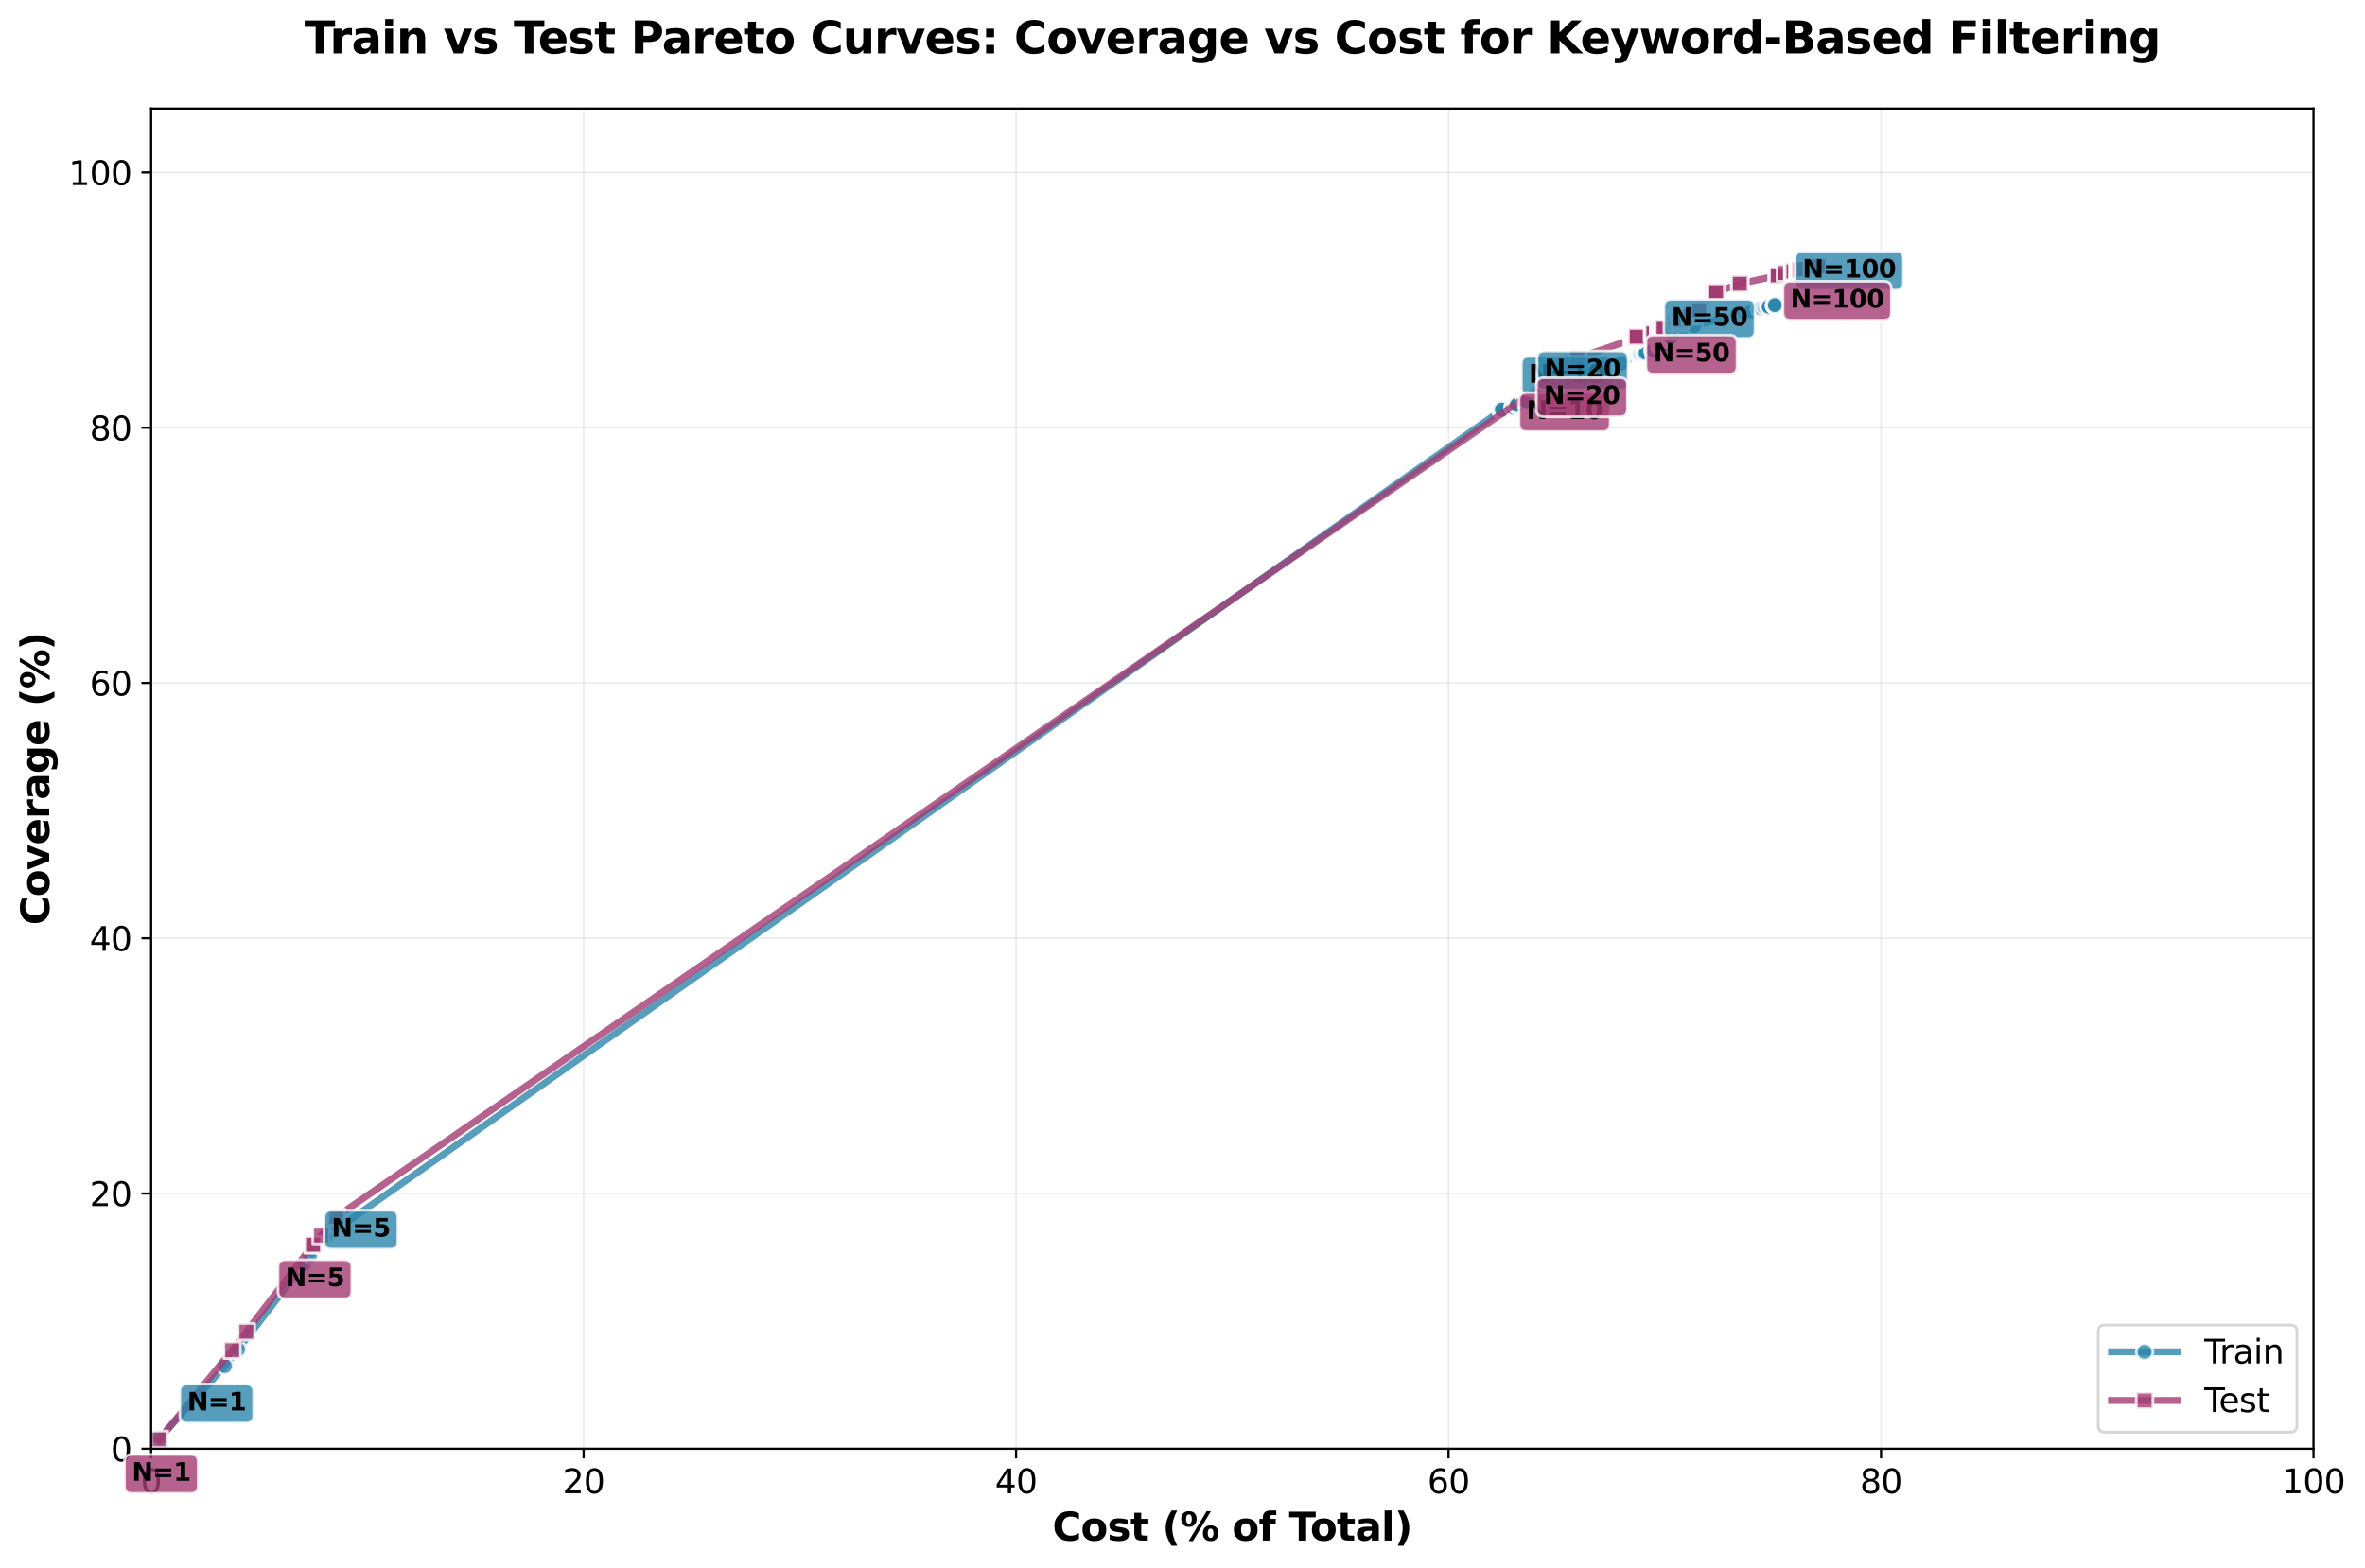 <?xml version="1.0" encoding="utf-8" standalone="no"?>
<!DOCTYPE svg PUBLIC "-//W3C//DTD SVG 1.1//EN"
  "http://www.w3.org/Graphics/SVG/1.1/DTD/svg11.dtd">
<svg xmlns:xlink="http://www.w3.org/1999/xlink" width="856.696pt" height="568.321pt" viewBox="0 0 856.696 568.321" xmlns="http://www.w3.org/2000/svg" version="1.1">
 <defs>
  <style type="text/css">*{stroke-linejoin: round; stroke-linecap: butt}</style>
 </defs>
 <g id="figure_1">
  <g id="patch_1">
   <path d="M 0 568.321 
L 856.696 568.321 
L 856.696 0 
L 0 0 
z
" style="fill: #ffffff"/>
  </g>
  <g id="axes_1">
   <g id="patch_2">
    <path d="M 54.748 524.957 
L 838.043 524.957 
L 838.043 39.358 
L 54.748 39.358 
z
" style="fill: #ffffff"/>
   </g>
   <g id="matplotlib.axis_1">
    <g id="xtick_1">
     <g id="line2d_1">
      <path d="M 54.748 524.957 
L 54.748 39.358 
" clip-path="url(#p2b3bd452e7)" style="fill: none; stroke: #b0b0b0; stroke-opacity: 0.3; stroke-width: 0.5; stroke-linecap: square"/>
     </g>
     <g id="line2d_2">
      <defs>
       <path id="m85b557b56d" d="M 0 0 
L 0 3.5 
" style="stroke: #000000; stroke-width: 0.8"/>
      </defs>
      <g>
       <use xlink:href="#m85b557b56d" x="54.748" y="524.957" style="stroke: #000000; stroke-width: 0.8"/>
      </g>
     </g>
     <g id="text_1">
      <!-- 0 -->
      <g transform="translate(50.931 541.076) scale(0.12 -0.12)">
       <defs>
        <path id="DejaVuSans-30" d="M 2034 4250 
Q 1547 4250 1301 3770 
Q 1056 3291 1056 2328 
Q 1056 1369 1301 889 
Q 1547 409 2034 409 
Q 2525 409 2770 889 
Q 3016 1369 3016 2328 
Q 3016 3291 2770 3770 
Q 2525 4250 2034 4250 
z
M 2034 4750 
Q 2819 4750 3233 4129 
Q 3647 3509 3647 2328 
Q 3647 1150 3233 529 
Q 2819 -91 2034 -91 
Q 1250 -91 836 529 
Q 422 1150 422 2328 
Q 422 3509 836 4129 
Q 1250 4750 2034 4750 
z
" transform="scale(0.016)"/>
       </defs>
       <use xlink:href="#DejaVuSans-30"/>
      </g>
     </g>
    </g>
    <g id="xtick_2">
     <g id="line2d_3">
      <path d="M 211.407 524.957 
L 211.407 39.358 
" clip-path="url(#p2b3bd452e7)" style="fill: none; stroke: #b0b0b0; stroke-opacity: 0.3; stroke-width: 0.5; stroke-linecap: square"/>
     </g>
     <g id="line2d_4">
      <g>
       <use xlink:href="#m85b557b56d" x="211.407" y="524.957" style="stroke: #000000; stroke-width: 0.8"/>
      </g>
     </g>
     <g id="text_2">
      <!-- 20 -->
      <g transform="translate(203.772 541.076) scale(0.12 -0.12)">
       <defs>
        <path id="DejaVuSans-32" d="M 1228 531 
L 3431 531 
L 3431 0 
L 469 0 
L 469 531 
Q 828 903 1448 1529 
Q 2069 2156 2228 2338 
Q 2531 2678 2651 2914 
Q 2772 3150 2772 3378 
Q 2772 3750 2511 3984 
Q 2250 4219 1831 4219 
Q 1534 4219 1204 4116 
Q 875 4013 500 3803 
L 500 4441 
Q 881 4594 1212 4672 
Q 1544 4750 1819 4750 
Q 2544 4750 2975 4387 
Q 3406 4025 3406 3419 
Q 3406 3131 3298 2873 
Q 3191 2616 2906 2266 
Q 2828 2175 2409 1742 
Q 1991 1309 1228 531 
z
" transform="scale(0.016)"/>
       </defs>
       <use xlink:href="#DejaVuSans-32"/>
       <use xlink:href="#DejaVuSans-30" transform="translate(63.623 0)"/>
      </g>
     </g>
    </g>
    <g id="xtick_3">
     <g id="line2d_5">
      <path d="M 368.066 524.957 
L 368.066 39.358 
" clip-path="url(#p2b3bd452e7)" style="fill: none; stroke: #b0b0b0; stroke-opacity: 0.3; stroke-width: 0.5; stroke-linecap: square"/>
     </g>
     <g id="line2d_6">
      <g>
       <use xlink:href="#m85b557b56d" x="368.066" y="524.957" style="stroke: #000000; stroke-width: 0.8"/>
      </g>
     </g>
     <g id="text_3">
      <!-- 40 -->
      <g transform="translate(360.431 541.076) scale(0.12 -0.12)">
       <defs>
        <path id="DejaVuSans-34" d="M 2419 4116 
L 825 1625 
L 2419 1625 
L 2419 4116 
z
M 2253 4666 
L 3047 4666 
L 3047 1625 
L 3713 1625 
L 3713 1100 
L 3047 1100 
L 3047 0 
L 2419 0 
L 2419 1100 
L 313 1100 
L 313 1709 
L 2253 4666 
z
" transform="scale(0.016)"/>
       </defs>
       <use xlink:href="#DejaVuSans-34"/>
       <use xlink:href="#DejaVuSans-30" transform="translate(63.623 0)"/>
      </g>
     </g>
    </g>
    <g id="xtick_4">
     <g id="line2d_7">
      <path d="M 524.725 524.957 
L 524.725 39.358 
" clip-path="url(#p2b3bd452e7)" style="fill: none; stroke: #b0b0b0; stroke-opacity: 0.3; stroke-width: 0.5; stroke-linecap: square"/>
     </g>
     <g id="line2d_8">
      <g>
       <use xlink:href="#m85b557b56d" x="524.725" y="524.957" style="stroke: #000000; stroke-width: 0.8"/>
      </g>
     </g>
     <g id="text_4">
      <!-- 60 -->
      <g transform="translate(517.09 541.076) scale(0.12 -0.12)">
       <defs>
        <path id="DejaVuSans-36" d="M 2113 2584 
Q 1688 2584 1439 2293 
Q 1191 2003 1191 1497 
Q 1191 994 1439 701 
Q 1688 409 2113 409 
Q 2538 409 2786 701 
Q 3034 994 3034 1497 
Q 3034 2003 2786 2293 
Q 2538 2584 2113 2584 
z
M 3366 4563 
L 3366 3988 
Q 3128 4100 2886 4159 
Q 2644 4219 2406 4219 
Q 1781 4219 1451 3797 
Q 1122 3375 1075 2522 
Q 1259 2794 1537 2939 
Q 1816 3084 2150 3084 
Q 2853 3084 3261 2657 
Q 3669 2231 3669 1497 
Q 3669 778 3244 343 
Q 2819 -91 2113 -91 
Q 1303 -91 875 529 
Q 447 1150 447 2328 
Q 447 3434 972 4092 
Q 1497 4750 2381 4750 
Q 2619 4750 2861 4703 
Q 3103 4656 3366 4563 
z
" transform="scale(0.016)"/>
       </defs>
       <use xlink:href="#DejaVuSans-36"/>
       <use xlink:href="#DejaVuSans-30" transform="translate(63.623 0)"/>
      </g>
     </g>
    </g>
    <g id="xtick_5">
     <g id="line2d_9">
      <path d="M 681.384 524.957 
L 681.384 39.358 
" clip-path="url(#p2b3bd452e7)" style="fill: none; stroke: #b0b0b0; stroke-opacity: 0.3; stroke-width: 0.5; stroke-linecap: square"/>
     </g>
     <g id="line2d_10">
      <g>
       <use xlink:href="#m85b557b56d" x="681.384" y="524.957" style="stroke: #000000; stroke-width: 0.8"/>
      </g>
     </g>
     <g id="text_5">
      <!-- 80 -->
      <g transform="translate(673.749 541.076) scale(0.12 -0.12)">
       <defs>
        <path id="DejaVuSans-38" d="M 2034 2216 
Q 1584 2216 1326 1975 
Q 1069 1734 1069 1313 
Q 1069 891 1326 650 
Q 1584 409 2034 409 
Q 2484 409 2743 651 
Q 3003 894 3003 1313 
Q 3003 1734 2745 1975 
Q 2488 2216 2034 2216 
z
M 1403 2484 
Q 997 2584 770 2862 
Q 544 3141 544 3541 
Q 544 4100 942 4425 
Q 1341 4750 2034 4750 
Q 2731 4750 3128 4425 
Q 3525 4100 3525 3541 
Q 3525 3141 3298 2862 
Q 3072 2584 2669 2484 
Q 3125 2378 3379 2068 
Q 3634 1759 3634 1313 
Q 3634 634 3220 271 
Q 2806 -91 2034 -91 
Q 1263 -91 848 271 
Q 434 634 434 1313 
Q 434 1759 690 2068 
Q 947 2378 1403 2484 
z
M 1172 3481 
Q 1172 3119 1398 2916 
Q 1625 2713 2034 2713 
Q 2441 2713 2670 2916 
Q 2900 3119 2900 3481 
Q 2900 3844 2670 4047 
Q 2441 4250 2034 4250 
Q 1625 4250 1398 4047 
Q 1172 3844 1172 3481 
z
" transform="scale(0.016)"/>
       </defs>
       <use xlink:href="#DejaVuSans-38"/>
       <use xlink:href="#DejaVuSans-30" transform="translate(63.623 0)"/>
      </g>
     </g>
    </g>
    <g id="xtick_6">
     <g id="line2d_11">
      <path d="M 838.043 524.957 
L 838.043 39.358 
" clip-path="url(#p2b3bd452e7)" style="fill: none; stroke: #b0b0b0; stroke-opacity: 0.3; stroke-width: 0.5; stroke-linecap: square"/>
     </g>
     <g id="line2d_12">
      <g>
       <use xlink:href="#m85b557b56d" x="838.043" y="524.957" style="stroke: #000000; stroke-width: 0.8"/>
      </g>
     </g>
     <g id="text_6">
      <!-- 100 -->
      <g transform="translate(826.591 541.076) scale(0.12 -0.12)">
       <defs>
        <path id="DejaVuSans-31" d="M 794 531 
L 1825 531 
L 1825 4091 
L 703 3866 
L 703 4441 
L 1819 4666 
L 2450 4666 
L 2450 531 
L 3481 531 
L 3481 0 
L 794 0 
L 794 531 
z
" transform="scale(0.016)"/>
       </defs>
       <use xlink:href="#DejaVuSans-31"/>
       <use xlink:href="#DejaVuSans-30" transform="translate(63.623 0)"/>
       <use xlink:href="#DejaVuSans-30" transform="translate(127.246 0)"/>
      </g>
     </g>
    </g>
    <g id="text_7">
     <!-- Cost (% of Total) -->
     <g transform="translate(381.234 558.209) scale(0.14 -0.14)">
      <defs>
       <path id="DejaVuSans-Bold-43" d="M 4288 256 
Q 3956 84 3597 -3 
Q 3238 -91 2847 -91 
Q 1681 -91 1000 561 
Q 319 1213 319 2328 
Q 319 3447 1000 4098 
Q 1681 4750 2847 4750 
Q 3238 4750 3597 4662 
Q 3956 4575 4288 4403 
L 4288 3438 
Q 3953 3666 3628 3772 
Q 3303 3878 2944 3878 
Q 2300 3878 1931 3465 
Q 1563 3053 1563 2328 
Q 1563 1606 1931 1193 
Q 2300 781 2944 781 
Q 3303 781 3628 887 
Q 3953 994 4288 1222 
L 4288 256 
z
" transform="scale(0.016)"/>
       <path id="DejaVuSans-Bold-6f" d="M 2203 2784 
Q 1831 2784 1636 2517 
Q 1441 2250 1441 1747 
Q 1441 1244 1636 976 
Q 1831 709 2203 709 
Q 2569 709 2762 976 
Q 2956 1244 2956 1747 
Q 2956 2250 2762 2517 
Q 2569 2784 2203 2784 
z
M 2203 3584 
Q 3106 3584 3614 3096 
Q 4122 2609 4122 1747 
Q 4122 884 3614 396 
Q 3106 -91 2203 -91 
Q 1297 -91 786 396 
Q 275 884 275 1747 
Q 275 2609 786 3096 
Q 1297 3584 2203 3584 
z
" transform="scale(0.016)"/>
       <path id="DejaVuSans-Bold-73" d="M 3272 3391 
L 3272 2541 
Q 2913 2691 2578 2766 
Q 2244 2841 1947 2841 
Q 1628 2841 1473 2761 
Q 1319 2681 1319 2516 
Q 1319 2381 1436 2309 
Q 1553 2238 1856 2203 
L 2053 2175 
Q 2913 2066 3209 1816 
Q 3506 1566 3506 1031 
Q 3506 472 3093 190 
Q 2681 -91 1863 -91 
Q 1516 -91 1145 -36 
Q 775 19 384 128 
L 384 978 
Q 719 816 1070 734 
Q 1422 653 1784 653 
Q 2113 653 2278 743 
Q 2444 834 2444 1013 
Q 2444 1163 2330 1236 
Q 2216 1309 1875 1350 
L 1678 1375 
Q 931 1469 631 1722 
Q 331 1975 331 2491 
Q 331 3047 712 3315 
Q 1094 3584 1881 3584 
Q 2191 3584 2531 3537 
Q 2872 3491 3272 3391 
z
" transform="scale(0.016)"/>
       <path id="DejaVuSans-Bold-74" d="M 1759 4494 
L 1759 3500 
L 2913 3500 
L 2913 2700 
L 1759 2700 
L 1759 1216 
Q 1759 972 1856 886 
Q 1953 800 2241 800 
L 2816 800 
L 2816 0 
L 1856 0 
Q 1194 0 917 276 
Q 641 553 641 1216 
L 641 2700 
L 84 2700 
L 84 3500 
L 641 3500 
L 641 4494 
L 1759 4494 
z
" transform="scale(0.016)"/>
       <path id="DejaVuSans-Bold-20" transform="scale(0.016)"/>
       <path id="DejaVuSans-Bold-28" d="M 2413 -844 
L 1484 -844 
Q 1006 -72 778 623 
Q 550 1319 550 2003 
Q 550 2688 779 3389 
Q 1009 4091 1484 4856 
L 2413 4856 
Q 2013 4116 1813 3408 
Q 1613 2700 1613 2009 
Q 1613 1319 1811 609 
Q 2009 -100 2413 -844 
z
" transform="scale(0.016)"/>
       <path id="DejaVuSans-Bold-25" d="M 4959 1925 
Q 4738 1925 4616 1733 
Q 4494 1541 4494 1184 
Q 4494 825 4614 633 
Q 4734 441 4959 441 
Q 5184 441 5303 633 
Q 5422 825 5422 1184 
Q 5422 1541 5301 1733 
Q 5181 1925 4959 1925 
z
M 4959 2450 
Q 5541 2450 5875 2112 
Q 6209 1775 6209 1184 
Q 6209 594 5875 251 
Q 5541 -91 4959 -91 
Q 4378 -91 4042 251 
Q 3706 594 3706 1184 
Q 3706 1772 4042 2111 
Q 4378 2450 4959 2450 
z
M 2094 -91 
L 1403 -91 
L 4319 4750 
L 5013 4750 
L 2094 -91 
z
M 1453 4750 
Q 2034 4750 2367 4411 
Q 2700 4072 2700 3481 
Q 2700 2891 2367 2550 
Q 2034 2209 1453 2209 
Q 872 2209 539 2550 
Q 206 2891 206 3481 
Q 206 4072 539 4411 
Q 872 4750 1453 4750 
z
M 1453 4225 
Q 1228 4225 1106 4031 
Q 984 3838 984 3481 
Q 984 3122 1106 2926 
Q 1228 2731 1453 2731 
Q 1678 2731 1798 2926 
Q 1919 3122 1919 3481 
Q 1919 3838 1797 4031 
Q 1675 4225 1453 4225 
z
" transform="scale(0.016)"/>
       <path id="DejaVuSans-Bold-66" d="M 2841 4863 
L 2841 4128 
L 2222 4128 
Q 1984 4128 1890 4042 
Q 1797 3956 1797 3744 
L 1797 3500 
L 2753 3500 
L 2753 2700 
L 1797 2700 
L 1797 0 
L 678 0 
L 678 2700 
L 122 2700 
L 122 3500 
L 678 3500 
L 678 3744 
Q 678 4316 997 4589 
Q 1316 4863 1984 4863 
L 2841 4863 
z
" transform="scale(0.016)"/>
       <path id="DejaVuSans-Bold-54" d="M 31 4666 
L 4331 4666 
L 4331 3756 
L 2784 3756 
L 2784 0 
L 1581 0 
L 1581 3756 
L 31 3756 
L 31 4666 
z
" transform="scale(0.016)"/>
       <path id="DejaVuSans-Bold-61" d="M 2106 1575 
Q 1756 1575 1579 1456 
Q 1403 1338 1403 1106 
Q 1403 894 1545 773 
Q 1688 653 1941 653 
Q 2256 653 2472 879 
Q 2688 1106 2688 1447 
L 2688 1575 
L 2106 1575 
z
M 3816 1997 
L 3816 0 
L 2688 0 
L 2688 519 
Q 2463 200 2181 54 
Q 1900 -91 1497 -91 
Q 953 -91 614 226 
Q 275 544 275 1050 
Q 275 1666 698 1953 
Q 1122 2241 2028 2241 
L 2688 2241 
L 2688 2328 
Q 2688 2594 2478 2717 
Q 2269 2841 1825 2841 
Q 1466 2841 1156 2769 
Q 847 2697 581 2553 
L 581 3406 
Q 941 3494 1303 3539 
Q 1666 3584 2028 3584 
Q 2975 3584 3395 3211 
Q 3816 2838 3816 1997 
z
" transform="scale(0.016)"/>
       <path id="DejaVuSans-Bold-6c" d="M 538 4863 
L 1656 4863 
L 1656 0 
L 538 0 
L 538 4863 
z
" transform="scale(0.016)"/>
       <path id="DejaVuSans-Bold-29" d="M 513 -844 
Q 913 -100 1113 609 
Q 1313 1319 1313 2009 
Q 1313 2700 1113 3408 
Q 913 4116 513 4856 
L 1441 4856 
Q 1916 4091 2145 3389 
Q 2375 2688 2375 2003 
Q 2375 1319 2147 623 
Q 1919 -72 1441 -844 
L 513 -844 
z
" transform="scale(0.016)"/>
      </defs>
      <use xlink:href="#DejaVuSans-Bold-43"/>
      <use xlink:href="#DejaVuSans-Bold-6f" transform="translate(73.389 0)"/>
      <use xlink:href="#DejaVuSans-Bold-73" transform="translate(142.09 0)"/>
      <use xlink:href="#DejaVuSans-Bold-74" transform="translate(201.611 0)"/>
      <use xlink:href="#DejaVuSans-Bold-20" transform="translate(249.414 0)"/>
      <use xlink:href="#DejaVuSans-Bold-28" transform="translate(284.229 0)"/>
      <use xlink:href="#DejaVuSans-Bold-25" transform="translate(329.932 0)"/>
      <use xlink:href="#DejaVuSans-Bold-20" transform="translate(430.127 0)"/>
      <use xlink:href="#DejaVuSans-Bold-6f" transform="translate(464.941 0)"/>
      <use xlink:href="#DejaVuSans-Bold-66" transform="translate(533.643 0)"/>
      <use xlink:href="#DejaVuSans-Bold-20" transform="translate(577.148 0)"/>
      <use xlink:href="#DejaVuSans-Bold-54" transform="translate(611.963 0)"/>
      <use xlink:href="#DejaVuSans-Bold-6f" transform="translate(666.926 0)"/>
      <use xlink:href="#DejaVuSans-Bold-74" transform="translate(735.627 0)"/>
      <use xlink:href="#DejaVuSans-Bold-61" transform="translate(783.43 0)"/>
      <use xlink:href="#DejaVuSans-Bold-6c" transform="translate(850.91 0)"/>
      <use xlink:href="#DejaVuSans-Bold-29" transform="translate(885.188 0)"/>
     </g>
    </g>
   </g>
   <g id="matplotlib.axis_2">
    <g id="ytick_1">
     <g id="line2d_13">
      <path d="M 54.748 524.957 
L 838.043 524.957 
" clip-path="url(#p2b3bd452e7)" style="fill: none; stroke: #b0b0b0; stroke-opacity: 0.3; stroke-width: 0.5; stroke-linecap: square"/>
     </g>
     <g id="line2d_14">
      <defs>
       <path id="m797e5cc811" d="M 0 0 
L -3.5 0 
" style="stroke: #000000; stroke-width: 0.8"/>
      </defs>
      <g>
       <use xlink:href="#m797e5cc811" x="54.748" y="524.957" style="stroke: #000000; stroke-width: 0.8"/>
      </g>
     </g>
     <g id="text_8">
      <!-- 0 -->
      <g transform="translate(40.113 529.517) scale(0.12 -0.12)">
       <use xlink:href="#DejaVuSans-30"/>
      </g>
     </g>
    </g>
    <g id="ytick_2">
     <g id="line2d_15">
      <path d="M 54.748 432.462 
L 838.043 432.462 
" clip-path="url(#p2b3bd452e7)" style="fill: none; stroke: #b0b0b0; stroke-opacity: 0.3; stroke-width: 0.5; stroke-linecap: square"/>
     </g>
     <g id="line2d_16">
      <g>
       <use xlink:href="#m797e5cc811" x="54.748" y="432.462" style="stroke: #000000; stroke-width: 0.8"/>
      </g>
     </g>
     <g id="text_9">
      <!-- 20 -->
      <g transform="translate(32.478 437.021) scale(0.12 -0.12)">
       <use xlink:href="#DejaVuSans-32"/>
       <use xlink:href="#DejaVuSans-30" transform="translate(63.623 0)"/>
      </g>
     </g>
    </g>
    <g id="ytick_3">
     <g id="line2d_17">
      <path d="M 54.748 339.967 
L 838.043 339.967 
" clip-path="url(#p2b3bd452e7)" style="fill: none; stroke: #b0b0b0; stroke-opacity: 0.3; stroke-width: 0.5; stroke-linecap: square"/>
     </g>
     <g id="line2d_18">
      <g>
       <use xlink:href="#m797e5cc811" x="54.748" y="339.967" style="stroke: #000000; stroke-width: 0.8"/>
      </g>
     </g>
     <g id="text_10">
      <!-- 40 -->
      <g transform="translate(32.478 344.526) scale(0.12 -0.12)">
       <use xlink:href="#DejaVuSans-34"/>
       <use xlink:href="#DejaVuSans-30" transform="translate(63.623 0)"/>
      </g>
     </g>
    </g>
    <g id="ytick_4">
     <g id="line2d_19">
      <path d="M 54.748 247.472 
L 838.043 247.472 
" clip-path="url(#p2b3bd452e7)" style="fill: none; stroke: #b0b0b0; stroke-opacity: 0.3; stroke-width: 0.5; stroke-linecap: square"/>
     </g>
     <g id="line2d_20">
      <g>
       <use xlink:href="#m797e5cc811" x="54.748" y="247.472" style="stroke: #000000; stroke-width: 0.8"/>
      </g>
     </g>
     <g id="text_11">
      <!-- 60 -->
      <g transform="translate(32.478 252.031) scale(0.12 -0.12)">
       <use xlink:href="#DejaVuSans-36"/>
       <use xlink:href="#DejaVuSans-30" transform="translate(63.623 0)"/>
      </g>
     </g>
    </g>
    <g id="ytick_5">
     <g id="line2d_21">
      <path d="M 54.748 154.977 
L 838.043 154.977 
" clip-path="url(#p2b3bd452e7)" style="fill: none; stroke: #b0b0b0; stroke-opacity: 0.3; stroke-width: 0.5; stroke-linecap: square"/>
     </g>
     <g id="line2d_22">
      <g>
       <use xlink:href="#m797e5cc811" x="54.748" y="154.977" style="stroke: #000000; stroke-width: 0.8"/>
      </g>
     </g>
     <g id="text_12">
      <!-- 80 -->
      <g transform="translate(32.478 159.536) scale(0.12 -0.12)">
       <use xlink:href="#DejaVuSans-38"/>
       <use xlink:href="#DejaVuSans-30" transform="translate(63.623 0)"/>
      </g>
     </g>
    </g>
    <g id="ytick_6">
     <g id="line2d_23">
      <path d="M 54.748 62.481 
L 838.043 62.481 
" clip-path="url(#p2b3bd452e7)" style="fill: none; stroke: #b0b0b0; stroke-opacity: 0.3; stroke-width: 0.5; stroke-linecap: square"/>
     </g>
     <g id="line2d_24">
      <g>
       <use xlink:href="#m797e5cc811" x="54.748" y="62.481" style="stroke: #000000; stroke-width: 0.8"/>
      </g>
     </g>
     <g id="text_13">
      <!-- 100 -->
      <g transform="translate(24.843 67.04) scale(0.12 -0.12)">
       <use xlink:href="#DejaVuSans-31"/>
       <use xlink:href="#DejaVuSans-30" transform="translate(63.623 0)"/>
       <use xlink:href="#DejaVuSans-30" transform="translate(127.246 0)"/>
      </g>
     </g>
    </g>
    <g id="text_14">
     <!-- Coverage (%) -->
     <g transform="translate(17.823 335.199) rotate(-90) scale(0.14 -0.14)">
      <defs>
       <path id="DejaVuSans-Bold-76" d="M 97 3500 
L 1216 3500 
L 2088 1081 
L 2956 3500 
L 4078 3500 
L 2700 0 
L 1472 0 
L 97 3500 
z
" transform="scale(0.016)"/>
       <path id="DejaVuSans-Bold-65" d="M 4031 1759 
L 4031 1441 
L 1416 1441 
Q 1456 1047 1700 850 
Q 1944 653 2381 653 
Q 2734 653 3104 758 
Q 3475 863 3866 1075 
L 3866 213 
Q 3469 63 3072 -14 
Q 2675 -91 2278 -91 
Q 1328 -91 801 392 
Q 275 875 275 1747 
Q 275 2603 792 3093 
Q 1309 3584 2216 3584 
Q 3041 3584 3536 3087 
Q 4031 2591 4031 1759 
z
M 2881 2131 
Q 2881 2450 2695 2645 
Q 2509 2841 2209 2841 
Q 1884 2841 1681 2658 
Q 1478 2475 1428 2131 
L 2881 2131 
z
" transform="scale(0.016)"/>
       <path id="DejaVuSans-Bold-72" d="M 3138 2547 
Q 2991 2616 2845 2648 
Q 2700 2681 2553 2681 
Q 2122 2681 1889 2404 
Q 1656 2128 1656 1613 
L 1656 0 
L 538 0 
L 538 3500 
L 1656 3500 
L 1656 2925 
Q 1872 3269 2151 3426 
Q 2431 3584 2822 3584 
Q 2878 3584 2943 3579 
Q 3009 3575 3134 3559 
L 3138 2547 
z
" transform="scale(0.016)"/>
       <path id="DejaVuSans-Bold-67" d="M 2919 594 
Q 2688 288 2409 144 
Q 2131 0 1766 0 
Q 1125 0 706 504 
Q 288 1009 288 1791 
Q 288 2575 706 3076 
Q 1125 3578 1766 3578 
Q 2131 3578 2409 3434 
Q 2688 3291 2919 2981 
L 2919 3500 
L 4044 3500 
L 4044 353 
Q 4044 -491 3511 -936 
Q 2978 -1381 1966 -1381 
Q 1638 -1381 1331 -1331 
Q 1025 -1281 716 -1178 
L 716 -306 
Q 1009 -475 1290 -558 
Q 1572 -641 1856 -641 
Q 2406 -641 2662 -400 
Q 2919 -159 2919 353 
L 2919 594 
z
M 2181 2772 
Q 1834 2772 1640 2515 
Q 1447 2259 1447 1791 
Q 1447 1309 1634 1061 
Q 1822 813 2181 813 
Q 2531 813 2725 1069 
Q 2919 1325 2919 1791 
Q 2919 2259 2725 2515 
Q 2531 2772 2181 2772 
z
" transform="scale(0.016)"/>
      </defs>
      <use xlink:href="#DejaVuSans-Bold-43"/>
      <use xlink:href="#DejaVuSans-Bold-6f" transform="translate(73.389 0)"/>
      <use xlink:href="#DejaVuSans-Bold-76" transform="translate(142.09 0)"/>
      <use xlink:href="#DejaVuSans-Bold-65" transform="translate(207.275 0)"/>
      <use xlink:href="#DejaVuSans-Bold-72" transform="translate(275.098 0)"/>
      <use xlink:href="#DejaVuSans-Bold-61" transform="translate(324.414 0)"/>
      <use xlink:href="#DejaVuSans-Bold-67" transform="translate(391.895 0)"/>
      <use xlink:href="#DejaVuSans-Bold-65" transform="translate(463.477 0)"/>
      <use xlink:href="#DejaVuSans-Bold-20" transform="translate(531.299 0)"/>
      <use xlink:href="#DejaVuSans-Bold-28" transform="translate(566.113 0)"/>
      <use xlink:href="#DejaVuSans-Bold-25" transform="translate(611.816 0)"/>
      <use xlink:href="#DejaVuSans-Bold-29" transform="translate(712.012 0)"/>
     </g>
    </g>
   </g>
   <g id="line2d_25">
    <path d="M 57.84 521.063 
L 81.456 494.984 
L 86.22 488.972 
L 110.09 458.067 
L 110.09 458.067 
L 112.269 454.934 
L 117.844 448.33 
L 543.801 148.677 
L 543.801 148.677 
L 543.801 148.677 
L 543.801 148.677 
L 543.801 148.677 
L 543.801 148.677 
L 544.004 148.423 
L 544.004 148.423 
L 548.007 147.661 
L 548.21 147.661 
L 549.274 146.814 
L 549.376 146.73 
L 549.477 146.73 
L 552.416 145.375 
L 552.416 145.375 
L 552.873 145.375 
L 572.891 137.077 
L 572.891 137.077 
L 573.499 136.908 
L 573.55 136.908 
L 573.752 136.823 
L 574.817 135.976 
L 574.817 135.976 
L 574.918 135.976 
L 582.672 134.029 
L 584.091 133.521 
L 584.142 133.521 
L 585.865 132.505 
L 585.865 132.505 
L 585.865 132.505 
L 586.777 132.081 
L 586.777 132.081 
L 586.929 131.997 
L 587.03 131.912 
L 587.182 131.827 
L 587.182 131.827 
L 587.284 131.658 
L 593.568 128.61 
L 593.568 128.61 
L 594.125 128.44 
L 594.379 128.186 
L 594.379 128.186 
L 595.443 128.017 
L 595.443 128.017 
L 596.152 127.848 
L 598.838 127.001 
L 598.838 127.001 
L 598.889 126.916 
L 601.22 125.477 
L 601.22 125.477 
L 601.829 125.477 
L 601.829 125.477 
L 601.93 125.308 
L 603.095 124.884 
L 603.095 124.884 
L 603.095 124.884 
L 603.095 124.884 
L 604.362 122.852 
L 604.362 122.852 
L 604.565 122.683 
L 605.123 122.344 
L 605.224 122.259 
L 613.687 118.111 
L 613.687 118.111 
L 629.246 113.877 
L 629.246 113.877 
L 629.246 113.877 
L 629.246 113.877 
L 629.297 113.877 
L 631.932 113.284 
L 633.858 113.115 
L 633.858 113.115 
L 634.06 113.115 
L 634.06 113.115 
L 634.263 112.861 
L 637.304 111.93 
L 637.304 111.93 
L 637.304 111.93 
L 637.304 111.93 
L 637.608 111.845 
L 637.608 111.845 
L 637.659 111.845 
L 637.811 111.845 
L 637.811 111.845 
L 637.963 111.76 
L 639.432 111.506 
L 640.547 111.252 
L 640.699 111.167 
L 642.777 110.659 
L 642.777 110.659 
L 642.777 110.659 
L 642.879 110.575 
L 642.929 110.575 
" clip-path="url(#p2b3bd452e7)" style="fill: none; stroke: #2e86ab; stroke-opacity: 0.8; stroke-width: 2.5; stroke-linecap: square"/>
    <defs>
     <path id="m8812668899" d="M 0 3 
C 0.796 3 1.559 2.684 2.121 2.121 
C 2.684 1.559 3 0.796 3 0 
C 3 -0.796 2.684 -1.559 2.121 -2.121 
C 1.559 -2.684 0.796 -3 0 -3 
C -0.796 -3 -1.559 -2.684 -2.121 -2.121 
C -2.684 -1.559 -3 -0.796 -3 0 
C -3 0.796 -2.684 1.559 -2.121 2.121 
C -1.559 2.684 -0.796 3 0 3 
z
" style="stroke: #ffffff; stroke-opacity: 0.8"/>
    </defs>
    <g clip-path="url(#p2b3bd452e7)">
     <use xlink:href="#m8812668899" x="57.84" y="521.063" style="fill: #2e86ab; fill-opacity: 0.8; stroke: #ffffff; stroke-opacity: 0.8"/>
     <use xlink:href="#m8812668899" x="81.456" y="494.984" style="fill: #2e86ab; fill-opacity: 0.8; stroke: #ffffff; stroke-opacity: 0.8"/>
     <use xlink:href="#m8812668899" x="86.22" y="488.972" style="fill: #2e86ab; fill-opacity: 0.8; stroke: #ffffff; stroke-opacity: 0.8"/>
     <use xlink:href="#m8812668899" x="110.09" y="458.067" style="fill: #2e86ab; fill-opacity: 0.8; stroke: #ffffff; stroke-opacity: 0.8"/>
     <use xlink:href="#m8812668899" x="110.09" y="458.067" style="fill: #2e86ab; fill-opacity: 0.8; stroke: #ffffff; stroke-opacity: 0.8"/>
     <use xlink:href="#m8812668899" x="112.269" y="454.934" style="fill: #2e86ab; fill-opacity: 0.8; stroke: #ffffff; stroke-opacity: 0.8"/>
     <use xlink:href="#m8812668899" x="117.844" y="448.33" style="fill: #2e86ab; fill-opacity: 0.8; stroke: #ffffff; stroke-opacity: 0.8"/>
     <use xlink:href="#m8812668899" x="543.801" y="148.677" style="fill: #2e86ab; fill-opacity: 0.8; stroke: #ffffff; stroke-opacity: 0.8"/>
     <use xlink:href="#m8812668899" x="543.801" y="148.677" style="fill: #2e86ab; fill-opacity: 0.8; stroke: #ffffff; stroke-opacity: 0.8"/>
     <use xlink:href="#m8812668899" x="543.801" y="148.677" style="fill: #2e86ab; fill-opacity: 0.8; stroke: #ffffff; stroke-opacity: 0.8"/>
     <use xlink:href="#m8812668899" x="543.801" y="148.677" style="fill: #2e86ab; fill-opacity: 0.8; stroke: #ffffff; stroke-opacity: 0.8"/>
     <use xlink:href="#m8812668899" x="543.801" y="148.677" style="fill: #2e86ab; fill-opacity: 0.8; stroke: #ffffff; stroke-opacity: 0.8"/>
     <use xlink:href="#m8812668899" x="543.801" y="148.677" style="fill: #2e86ab; fill-opacity: 0.8; stroke: #ffffff; stroke-opacity: 0.8"/>
     <use xlink:href="#m8812668899" x="544.004" y="148.423" style="fill: #2e86ab; fill-opacity: 0.8; stroke: #ffffff; stroke-opacity: 0.8"/>
     <use xlink:href="#m8812668899" x="544.004" y="148.423" style="fill: #2e86ab; fill-opacity: 0.8; stroke: #ffffff; stroke-opacity: 0.8"/>
     <use xlink:href="#m8812668899" x="548.007" y="147.661" style="fill: #2e86ab; fill-opacity: 0.8; stroke: #ffffff; stroke-opacity: 0.8"/>
     <use xlink:href="#m8812668899" x="548.21" y="147.661" style="fill: #2e86ab; fill-opacity: 0.8; stroke: #ffffff; stroke-opacity: 0.8"/>
     <use xlink:href="#m8812668899" x="549.274" y="146.814" style="fill: #2e86ab; fill-opacity: 0.8; stroke: #ffffff; stroke-opacity: 0.8"/>
     <use xlink:href="#m8812668899" x="549.376" y="146.73" style="fill: #2e86ab; fill-opacity: 0.8; stroke: #ffffff; stroke-opacity: 0.8"/>
     <use xlink:href="#m8812668899" x="549.477" y="146.73" style="fill: #2e86ab; fill-opacity: 0.8; stroke: #ffffff; stroke-opacity: 0.8"/>
     <use xlink:href="#m8812668899" x="552.416" y="145.375" style="fill: #2e86ab; fill-opacity: 0.8; stroke: #ffffff; stroke-opacity: 0.8"/>
     <use xlink:href="#m8812668899" x="552.416" y="145.375" style="fill: #2e86ab; fill-opacity: 0.8; stroke: #ffffff; stroke-opacity: 0.8"/>
     <use xlink:href="#m8812668899" x="552.873" y="145.375" style="fill: #2e86ab; fill-opacity: 0.8; stroke: #ffffff; stroke-opacity: 0.8"/>
     <use xlink:href="#m8812668899" x="572.891" y="137.077" style="fill: #2e86ab; fill-opacity: 0.8; stroke: #ffffff; stroke-opacity: 0.8"/>
     <use xlink:href="#m8812668899" x="572.891" y="137.077" style="fill: #2e86ab; fill-opacity: 0.8; stroke: #ffffff; stroke-opacity: 0.8"/>
     <use xlink:href="#m8812668899" x="573.499" y="136.908" style="fill: #2e86ab; fill-opacity: 0.8; stroke: #ffffff; stroke-opacity: 0.8"/>
     <use xlink:href="#m8812668899" x="573.55" y="136.908" style="fill: #2e86ab; fill-opacity: 0.8; stroke: #ffffff; stroke-opacity: 0.8"/>
     <use xlink:href="#m8812668899" x="573.752" y="136.823" style="fill: #2e86ab; fill-opacity: 0.8; stroke: #ffffff; stroke-opacity: 0.8"/>
     <use xlink:href="#m8812668899" x="574.817" y="135.976" style="fill: #2e86ab; fill-opacity: 0.8; stroke: #ffffff; stroke-opacity: 0.8"/>
     <use xlink:href="#m8812668899" x="574.817" y="135.976" style="fill: #2e86ab; fill-opacity: 0.8; stroke: #ffffff; stroke-opacity: 0.8"/>
     <use xlink:href="#m8812668899" x="574.918" y="135.976" style="fill: #2e86ab; fill-opacity: 0.8; stroke: #ffffff; stroke-opacity: 0.8"/>
     <use xlink:href="#m8812668899" x="582.672" y="134.029" style="fill: #2e86ab; fill-opacity: 0.8; stroke: #ffffff; stroke-opacity: 0.8"/>
     <use xlink:href="#m8812668899" x="584.091" y="133.521" style="fill: #2e86ab; fill-opacity: 0.8; stroke: #ffffff; stroke-opacity: 0.8"/>
     <use xlink:href="#m8812668899" x="584.142" y="133.521" style="fill: #2e86ab; fill-opacity: 0.8; stroke: #ffffff; stroke-opacity: 0.8"/>
     <use xlink:href="#m8812668899" x="585.865" y="132.505" style="fill: #2e86ab; fill-opacity: 0.8; stroke: #ffffff; stroke-opacity: 0.8"/>
     <use xlink:href="#m8812668899" x="585.865" y="132.505" style="fill: #2e86ab; fill-opacity: 0.8; stroke: #ffffff; stroke-opacity: 0.8"/>
     <use xlink:href="#m8812668899" x="585.865" y="132.505" style="fill: #2e86ab; fill-opacity: 0.8; stroke: #ffffff; stroke-opacity: 0.8"/>
     <use xlink:href="#m8812668899" x="586.777" y="132.081" style="fill: #2e86ab; fill-opacity: 0.8; stroke: #ffffff; stroke-opacity: 0.8"/>
     <use xlink:href="#m8812668899" x="586.777" y="132.081" style="fill: #2e86ab; fill-opacity: 0.8; stroke: #ffffff; stroke-opacity: 0.8"/>
     <use xlink:href="#m8812668899" x="586.929" y="131.997" style="fill: #2e86ab; fill-opacity: 0.8; stroke: #ffffff; stroke-opacity: 0.8"/>
     <use xlink:href="#m8812668899" x="587.03" y="131.912" style="fill: #2e86ab; fill-opacity: 0.8; stroke: #ffffff; stroke-opacity: 0.8"/>
     <use xlink:href="#m8812668899" x="587.182" y="131.827" style="fill: #2e86ab; fill-opacity: 0.8; stroke: #ffffff; stroke-opacity: 0.8"/>
     <use xlink:href="#m8812668899" x="587.182" y="131.827" style="fill: #2e86ab; fill-opacity: 0.8; stroke: #ffffff; stroke-opacity: 0.8"/>
     <use xlink:href="#m8812668899" x="587.284" y="131.658" style="fill: #2e86ab; fill-opacity: 0.8; stroke: #ffffff; stroke-opacity: 0.8"/>
     <use xlink:href="#m8812668899" x="593.568" y="128.61" style="fill: #2e86ab; fill-opacity: 0.8; stroke: #ffffff; stroke-opacity: 0.8"/>
     <use xlink:href="#m8812668899" x="593.568" y="128.61" style="fill: #2e86ab; fill-opacity: 0.8; stroke: #ffffff; stroke-opacity: 0.8"/>
     <use xlink:href="#m8812668899" x="594.125" y="128.44" style="fill: #2e86ab; fill-opacity: 0.8; stroke: #ffffff; stroke-opacity: 0.8"/>
     <use xlink:href="#m8812668899" x="594.379" y="128.186" style="fill: #2e86ab; fill-opacity: 0.8; stroke: #ffffff; stroke-opacity: 0.8"/>
     <use xlink:href="#m8812668899" x="594.379" y="128.186" style="fill: #2e86ab; fill-opacity: 0.8; stroke: #ffffff; stroke-opacity: 0.8"/>
     <use xlink:href="#m8812668899" x="595.443" y="128.017" style="fill: #2e86ab; fill-opacity: 0.8; stroke: #ffffff; stroke-opacity: 0.8"/>
     <use xlink:href="#m8812668899" x="595.443" y="128.017" style="fill: #2e86ab; fill-opacity: 0.8; stroke: #ffffff; stroke-opacity: 0.8"/>
     <use xlink:href="#m8812668899" x="596.152" y="127.848" style="fill: #2e86ab; fill-opacity: 0.8; stroke: #ffffff; stroke-opacity: 0.8"/>
     <use xlink:href="#m8812668899" x="598.838" y="127.001" style="fill: #2e86ab; fill-opacity: 0.8; stroke: #ffffff; stroke-opacity: 0.8"/>
     <use xlink:href="#m8812668899" x="598.838" y="127.001" style="fill: #2e86ab; fill-opacity: 0.8; stroke: #ffffff; stroke-opacity: 0.8"/>
     <use xlink:href="#m8812668899" x="598.889" y="126.916" style="fill: #2e86ab; fill-opacity: 0.8; stroke: #ffffff; stroke-opacity: 0.8"/>
     <use xlink:href="#m8812668899" x="601.22" y="125.477" style="fill: #2e86ab; fill-opacity: 0.8; stroke: #ffffff; stroke-opacity: 0.8"/>
     <use xlink:href="#m8812668899" x="601.22" y="125.477" style="fill: #2e86ab; fill-opacity: 0.8; stroke: #ffffff; stroke-opacity: 0.8"/>
     <use xlink:href="#m8812668899" x="601.829" y="125.477" style="fill: #2e86ab; fill-opacity: 0.8; stroke: #ffffff; stroke-opacity: 0.8"/>
     <use xlink:href="#m8812668899" x="601.829" y="125.477" style="fill: #2e86ab; fill-opacity: 0.8; stroke: #ffffff; stroke-opacity: 0.8"/>
     <use xlink:href="#m8812668899" x="601.93" y="125.308" style="fill: #2e86ab; fill-opacity: 0.8; stroke: #ffffff; stroke-opacity: 0.8"/>
     <use xlink:href="#m8812668899" x="603.095" y="124.884" style="fill: #2e86ab; fill-opacity: 0.8; stroke: #ffffff; stroke-opacity: 0.8"/>
     <use xlink:href="#m8812668899" x="603.095" y="124.884" style="fill: #2e86ab; fill-opacity: 0.8; stroke: #ffffff; stroke-opacity: 0.8"/>
     <use xlink:href="#m8812668899" x="603.095" y="124.884" style="fill: #2e86ab; fill-opacity: 0.8; stroke: #ffffff; stroke-opacity: 0.8"/>
     <use xlink:href="#m8812668899" x="603.095" y="124.884" style="fill: #2e86ab; fill-opacity: 0.8; stroke: #ffffff; stroke-opacity: 0.8"/>
     <use xlink:href="#m8812668899" x="604.362" y="122.852" style="fill: #2e86ab; fill-opacity: 0.8; stroke: #ffffff; stroke-opacity: 0.8"/>
     <use xlink:href="#m8812668899" x="604.362" y="122.852" style="fill: #2e86ab; fill-opacity: 0.8; stroke: #ffffff; stroke-opacity: 0.8"/>
     <use xlink:href="#m8812668899" x="604.565" y="122.683" style="fill: #2e86ab; fill-opacity: 0.8; stroke: #ffffff; stroke-opacity: 0.8"/>
     <use xlink:href="#m8812668899" x="605.123" y="122.344" style="fill: #2e86ab; fill-opacity: 0.8; stroke: #ffffff; stroke-opacity: 0.8"/>
     <use xlink:href="#m8812668899" x="605.224" y="122.259" style="fill: #2e86ab; fill-opacity: 0.8; stroke: #ffffff; stroke-opacity: 0.8"/>
     <use xlink:href="#m8812668899" x="613.687" y="118.111" style="fill: #2e86ab; fill-opacity: 0.8; stroke: #ffffff; stroke-opacity: 0.8"/>
     <use xlink:href="#m8812668899" x="613.687" y="118.111" style="fill: #2e86ab; fill-opacity: 0.8; stroke: #ffffff; stroke-opacity: 0.8"/>
     <use xlink:href="#m8812668899" x="629.246" y="113.877" style="fill: #2e86ab; fill-opacity: 0.8; stroke: #ffffff; stroke-opacity: 0.8"/>
     <use xlink:href="#m8812668899" x="629.246" y="113.877" style="fill: #2e86ab; fill-opacity: 0.8; stroke: #ffffff; stroke-opacity: 0.8"/>
     <use xlink:href="#m8812668899" x="629.246" y="113.877" style="fill: #2e86ab; fill-opacity: 0.8; stroke: #ffffff; stroke-opacity: 0.8"/>
     <use xlink:href="#m8812668899" x="629.246" y="113.877" style="fill: #2e86ab; fill-opacity: 0.8; stroke: #ffffff; stroke-opacity: 0.8"/>
     <use xlink:href="#m8812668899" x="629.297" y="113.877" style="fill: #2e86ab; fill-opacity: 0.8; stroke: #ffffff; stroke-opacity: 0.8"/>
     <use xlink:href="#m8812668899" x="631.932" y="113.284" style="fill: #2e86ab; fill-opacity: 0.8; stroke: #ffffff; stroke-opacity: 0.8"/>
     <use xlink:href="#m8812668899" x="633.858" y="113.115" style="fill: #2e86ab; fill-opacity: 0.8; stroke: #ffffff; stroke-opacity: 0.8"/>
     <use xlink:href="#m8812668899" x="633.858" y="113.115" style="fill: #2e86ab; fill-opacity: 0.8; stroke: #ffffff; stroke-opacity: 0.8"/>
     <use xlink:href="#m8812668899" x="634.06" y="113.115" style="fill: #2e86ab; fill-opacity: 0.8; stroke: #ffffff; stroke-opacity: 0.8"/>
     <use xlink:href="#m8812668899" x="634.06" y="113.115" style="fill: #2e86ab; fill-opacity: 0.8; stroke: #ffffff; stroke-opacity: 0.8"/>
     <use xlink:href="#m8812668899" x="634.263" y="112.861" style="fill: #2e86ab; fill-opacity: 0.8; stroke: #ffffff; stroke-opacity: 0.8"/>
     <use xlink:href="#m8812668899" x="637.304" y="111.93" style="fill: #2e86ab; fill-opacity: 0.8; stroke: #ffffff; stroke-opacity: 0.8"/>
     <use xlink:href="#m8812668899" x="637.304" y="111.93" style="fill: #2e86ab; fill-opacity: 0.8; stroke: #ffffff; stroke-opacity: 0.8"/>
     <use xlink:href="#m8812668899" x="637.304" y="111.93" style="fill: #2e86ab; fill-opacity: 0.8; stroke: #ffffff; stroke-opacity: 0.8"/>
     <use xlink:href="#m8812668899" x="637.304" y="111.93" style="fill: #2e86ab; fill-opacity: 0.8; stroke: #ffffff; stroke-opacity: 0.8"/>
     <use xlink:href="#m8812668899" x="637.608" y="111.845" style="fill: #2e86ab; fill-opacity: 0.8; stroke: #ffffff; stroke-opacity: 0.8"/>
     <use xlink:href="#m8812668899" x="637.608" y="111.845" style="fill: #2e86ab; fill-opacity: 0.8; stroke: #ffffff; stroke-opacity: 0.8"/>
     <use xlink:href="#m8812668899" x="637.659" y="111.845" style="fill: #2e86ab; fill-opacity: 0.8; stroke: #ffffff; stroke-opacity: 0.8"/>
     <use xlink:href="#m8812668899" x="637.811" y="111.845" style="fill: #2e86ab; fill-opacity: 0.8; stroke: #ffffff; stroke-opacity: 0.8"/>
     <use xlink:href="#m8812668899" x="637.811" y="111.845" style="fill: #2e86ab; fill-opacity: 0.8; stroke: #ffffff; stroke-opacity: 0.8"/>
     <use xlink:href="#m8812668899" x="637.963" y="111.76" style="fill: #2e86ab; fill-opacity: 0.8; stroke: #ffffff; stroke-opacity: 0.8"/>
     <use xlink:href="#m8812668899" x="639.432" y="111.506" style="fill: #2e86ab; fill-opacity: 0.8; stroke: #ffffff; stroke-opacity: 0.8"/>
     <use xlink:href="#m8812668899" x="640.547" y="111.252" style="fill: #2e86ab; fill-opacity: 0.8; stroke: #ffffff; stroke-opacity: 0.8"/>
     <use xlink:href="#m8812668899" x="640.699" y="111.167" style="fill: #2e86ab; fill-opacity: 0.8; stroke: #ffffff; stroke-opacity: 0.8"/>
     <use xlink:href="#m8812668899" x="642.777" y="110.659" style="fill: #2e86ab; fill-opacity: 0.8; stroke: #ffffff; stroke-opacity: 0.8"/>
     <use xlink:href="#m8812668899" x="642.777" y="110.659" style="fill: #2e86ab; fill-opacity: 0.8; stroke: #ffffff; stroke-opacity: 0.8"/>
     <use xlink:href="#m8812668899" x="642.777" y="110.659" style="fill: #2e86ab; fill-opacity: 0.8; stroke: #ffffff; stroke-opacity: 0.8"/>
     <use xlink:href="#m8812668899" x="642.879" y="110.575" style="fill: #2e86ab; fill-opacity: 0.8; stroke: #ffffff; stroke-opacity: 0.8"/>
     <use xlink:href="#m8812668899" x="642.929" y="110.575" style="fill: #2e86ab; fill-opacity: 0.8; stroke: #ffffff; stroke-opacity: 0.8"/>
    </g>
   </g>
   <g id="line2d_26">
    <path d="M 57.768 521.549 
L 84.101 489.266 
L 89.245 482.544 
L 113.398 451.018 
L 113.398 451.018 
L 116.305 447.705 
L 121.784 440.983 
L 562.968 136.799 
L 562.968 136.799 
L 562.968 136.799 
L 562.968 136.799 
L 562.968 136.799 
L 562.968 136.799 
L 562.968 136.799 
L 562.968 136.799 
L 568.335 132.444 
L 568.335 132.444 
L 569.062 131.592 
L 569.23 131.403 
L 569.23 131.403 
L 571.41 129.699 
L 571.41 129.699 
L 571.41 129.699 
L 591.314 122.977 
L 591.314 122.977 
L 591.649 122.693 
L 591.705 122.693 
L 592.041 122.504 
L 592.656 122.03 
L 592.656 122.03 
L 592.879 122.03 
L 598.582 120.894 
L 598.918 120.8 
L 598.918 120.8 
L 600.874 119.474 
L 600.874 119.474 
L 600.874 119.474 
L 601.601 119.285 
L 601.601 119.285 
L 602.216 119.096 
L 602.44 118.906 
L 602.608 118.812 
L 602.608 118.812 
L 602.608 118.812 
L 606.969 117.013 
L 606.969 117.013 
L 608.087 116.634 
L 608.422 116.35 
L 608.422 116.35 
L 608.925 115.971 
L 608.925 115.971 
L 609.205 115.782 
L 612.336 114.457 
L 612.336 114.457 
L 612.336 114.457 
L 614.181 112.847 
L 614.181 112.847 
L 615.243 112.469 
L 615.299 112.469 
L 615.467 112.374 
L 620.219 106.22 
L 620.219 106.22 
L 620.219 106.22 
L 620.219 106.22 
L 620.611 105.936 
L 620.611 105.936 
L 621.114 105.936 
L 621.505 105.936 
L 621.673 105.841 
L 630.227 102.812 
L 630.227 102.812 
L 643.813 99.877 
L 643.813 99.877 
L 643.869 99.877 
L 643.869 99.877 
L 643.981 99.782 
L 646.72 98.93 
L 649.404 98.362 
L 649.404 98.362 
L 649.628 98.362 
L 649.628 98.362 
L 649.684 98.362 
L 651.361 98.078 
L 651.361 98.078 
L 651.417 98.078 
L 651.417 98.078 
L 651.473 98.078 
L 651.696 98.078 
L 651.752 98.078 
L 652.144 97.794 
L 652.144 97.794 
L 652.144 97.794 
L 653.541 97.605 
L 656.505 96.848 
L 656.616 96.753 
L 658.461 96.469 
L 658.461 96.469 
L 658.461 96.469 
L 658.461 96.469 
L 658.573 96.469 
" clip-path="url(#p2b3bd452e7)" style="fill: none; stroke: #a23b72; stroke-opacity: 0.8; stroke-width: 2.5; stroke-linecap: square"/>
    <defs>
     <path id="mbfc9fcaa1f" d="M -3 3 
L 3 3 
L 3 -3 
L -3 -3 
z
" style="stroke: #ffffff; stroke-opacity: 0.8; stroke-linejoin: miter"/>
    </defs>
    <g clip-path="url(#p2b3bd452e7)">
     <use xlink:href="#mbfc9fcaa1f" x="57.768" y="521.549" style="fill: #a23b72; fill-opacity: 0.8; stroke: #ffffff; stroke-opacity: 0.8; stroke-linejoin: miter"/>
     <use xlink:href="#mbfc9fcaa1f" x="84.101" y="489.266" style="fill: #a23b72; fill-opacity: 0.8; stroke: #ffffff; stroke-opacity: 0.8; stroke-linejoin: miter"/>
     <use xlink:href="#mbfc9fcaa1f" x="89.245" y="482.544" style="fill: #a23b72; fill-opacity: 0.8; stroke: #ffffff; stroke-opacity: 0.8; stroke-linejoin: miter"/>
     <use xlink:href="#mbfc9fcaa1f" x="113.398" y="451.018" style="fill: #a23b72; fill-opacity: 0.8; stroke: #ffffff; stroke-opacity: 0.8; stroke-linejoin: miter"/>
     <use xlink:href="#mbfc9fcaa1f" x="113.398" y="451.018" style="fill: #a23b72; fill-opacity: 0.8; stroke: #ffffff; stroke-opacity: 0.8; stroke-linejoin: miter"/>
     <use xlink:href="#mbfc9fcaa1f" x="116.305" y="447.705" style="fill: #a23b72; fill-opacity: 0.8; stroke: #ffffff; stroke-opacity: 0.8; stroke-linejoin: miter"/>
     <use xlink:href="#mbfc9fcaa1f" x="121.784" y="440.983" style="fill: #a23b72; fill-opacity: 0.8; stroke: #ffffff; stroke-opacity: 0.8; stroke-linejoin: miter"/>
     <use xlink:href="#mbfc9fcaa1f" x="562.968" y="136.799" style="fill: #a23b72; fill-opacity: 0.8; stroke: #ffffff; stroke-opacity: 0.8; stroke-linejoin: miter"/>
     <use xlink:href="#mbfc9fcaa1f" x="562.968" y="136.799" style="fill: #a23b72; fill-opacity: 0.8; stroke: #ffffff; stroke-opacity: 0.8; stroke-linejoin: miter"/>
     <use xlink:href="#mbfc9fcaa1f" x="562.968" y="136.799" style="fill: #a23b72; fill-opacity: 0.8; stroke: #ffffff; stroke-opacity: 0.8; stroke-linejoin: miter"/>
     <use xlink:href="#mbfc9fcaa1f" x="562.968" y="136.799" style="fill: #a23b72; fill-opacity: 0.8; stroke: #ffffff; stroke-opacity: 0.8; stroke-linejoin: miter"/>
     <use xlink:href="#mbfc9fcaa1f" x="562.968" y="136.799" style="fill: #a23b72; fill-opacity: 0.8; stroke: #ffffff; stroke-opacity: 0.8; stroke-linejoin: miter"/>
     <use xlink:href="#mbfc9fcaa1f" x="562.968" y="136.799" style="fill: #a23b72; fill-opacity: 0.8; stroke: #ffffff; stroke-opacity: 0.8; stroke-linejoin: miter"/>
     <use xlink:href="#mbfc9fcaa1f" x="562.968" y="136.799" style="fill: #a23b72; fill-opacity: 0.8; stroke: #ffffff; stroke-opacity: 0.8; stroke-linejoin: miter"/>
     <use xlink:href="#mbfc9fcaa1f" x="562.968" y="136.799" style="fill: #a23b72; fill-opacity: 0.8; stroke: #ffffff; stroke-opacity: 0.8; stroke-linejoin: miter"/>
     <use xlink:href="#mbfc9fcaa1f" x="568.335" y="132.444" style="fill: #a23b72; fill-opacity: 0.8; stroke: #ffffff; stroke-opacity: 0.8; stroke-linejoin: miter"/>
     <use xlink:href="#mbfc9fcaa1f" x="568.335" y="132.444" style="fill: #a23b72; fill-opacity: 0.8; stroke: #ffffff; stroke-opacity: 0.8; stroke-linejoin: miter"/>
     <use xlink:href="#mbfc9fcaa1f" x="569.062" y="131.592" style="fill: #a23b72; fill-opacity: 0.8; stroke: #ffffff; stroke-opacity: 0.8; stroke-linejoin: miter"/>
     <use xlink:href="#mbfc9fcaa1f" x="569.23" y="131.403" style="fill: #a23b72; fill-opacity: 0.8; stroke: #ffffff; stroke-opacity: 0.8; stroke-linejoin: miter"/>
     <use xlink:href="#mbfc9fcaa1f" x="569.23" y="131.403" style="fill: #a23b72; fill-opacity: 0.8; stroke: #ffffff; stroke-opacity: 0.8; stroke-linejoin: miter"/>
     <use xlink:href="#mbfc9fcaa1f" x="571.41" y="129.699" style="fill: #a23b72; fill-opacity: 0.8; stroke: #ffffff; stroke-opacity: 0.8; stroke-linejoin: miter"/>
     <use xlink:href="#mbfc9fcaa1f" x="571.41" y="129.699" style="fill: #a23b72; fill-opacity: 0.8; stroke: #ffffff; stroke-opacity: 0.8; stroke-linejoin: miter"/>
     <use xlink:href="#mbfc9fcaa1f" x="571.41" y="129.699" style="fill: #a23b72; fill-opacity: 0.8; stroke: #ffffff; stroke-opacity: 0.8; stroke-linejoin: miter"/>
     <use xlink:href="#mbfc9fcaa1f" x="591.314" y="122.977" style="fill: #a23b72; fill-opacity: 0.8; stroke: #ffffff; stroke-opacity: 0.8; stroke-linejoin: miter"/>
     <use xlink:href="#mbfc9fcaa1f" x="591.314" y="122.977" style="fill: #a23b72; fill-opacity: 0.8; stroke: #ffffff; stroke-opacity: 0.8; stroke-linejoin: miter"/>
     <use xlink:href="#mbfc9fcaa1f" x="591.649" y="122.693" style="fill: #a23b72; fill-opacity: 0.8; stroke: #ffffff; stroke-opacity: 0.8; stroke-linejoin: miter"/>
     <use xlink:href="#mbfc9fcaa1f" x="591.705" y="122.693" style="fill: #a23b72; fill-opacity: 0.8; stroke: #ffffff; stroke-opacity: 0.8; stroke-linejoin: miter"/>
     <use xlink:href="#mbfc9fcaa1f" x="592.041" y="122.504" style="fill: #a23b72; fill-opacity: 0.8; stroke: #ffffff; stroke-opacity: 0.8; stroke-linejoin: miter"/>
     <use xlink:href="#mbfc9fcaa1f" x="592.656" y="122.03" style="fill: #a23b72; fill-opacity: 0.8; stroke: #ffffff; stroke-opacity: 0.8; stroke-linejoin: miter"/>
     <use xlink:href="#mbfc9fcaa1f" x="592.656" y="122.03" style="fill: #a23b72; fill-opacity: 0.8; stroke: #ffffff; stroke-opacity: 0.8; stroke-linejoin: miter"/>
     <use xlink:href="#mbfc9fcaa1f" x="592.879" y="122.03" style="fill: #a23b72; fill-opacity: 0.8; stroke: #ffffff; stroke-opacity: 0.8; stroke-linejoin: miter"/>
     <use xlink:href="#mbfc9fcaa1f" x="598.582" y="120.894" style="fill: #a23b72; fill-opacity: 0.8; stroke: #ffffff; stroke-opacity: 0.8; stroke-linejoin: miter"/>
     <use xlink:href="#mbfc9fcaa1f" x="598.918" y="120.8" style="fill: #a23b72; fill-opacity: 0.8; stroke: #ffffff; stroke-opacity: 0.8; stroke-linejoin: miter"/>
     <use xlink:href="#mbfc9fcaa1f" x="598.918" y="120.8" style="fill: #a23b72; fill-opacity: 0.8; stroke: #ffffff; stroke-opacity: 0.8; stroke-linejoin: miter"/>
     <use xlink:href="#mbfc9fcaa1f" x="600.874" y="119.474" style="fill: #a23b72; fill-opacity: 0.8; stroke: #ffffff; stroke-opacity: 0.8; stroke-linejoin: miter"/>
     <use xlink:href="#mbfc9fcaa1f" x="600.874" y="119.474" style="fill: #a23b72; fill-opacity: 0.8; stroke: #ffffff; stroke-opacity: 0.8; stroke-linejoin: miter"/>
     <use xlink:href="#mbfc9fcaa1f" x="600.874" y="119.474" style="fill: #a23b72; fill-opacity: 0.8; stroke: #ffffff; stroke-opacity: 0.8; stroke-linejoin: miter"/>
     <use xlink:href="#mbfc9fcaa1f" x="601.601" y="119.285" style="fill: #a23b72; fill-opacity: 0.8; stroke: #ffffff; stroke-opacity: 0.8; stroke-linejoin: miter"/>
     <use xlink:href="#mbfc9fcaa1f" x="601.601" y="119.285" style="fill: #a23b72; fill-opacity: 0.8; stroke: #ffffff; stroke-opacity: 0.8; stroke-linejoin: miter"/>
     <use xlink:href="#mbfc9fcaa1f" x="602.216" y="119.096" style="fill: #a23b72; fill-opacity: 0.8; stroke: #ffffff; stroke-opacity: 0.8; stroke-linejoin: miter"/>
     <use xlink:href="#mbfc9fcaa1f" x="602.44" y="118.906" style="fill: #a23b72; fill-opacity: 0.8; stroke: #ffffff; stroke-opacity: 0.8; stroke-linejoin: miter"/>
     <use xlink:href="#mbfc9fcaa1f" x="602.608" y="118.812" style="fill: #a23b72; fill-opacity: 0.8; stroke: #ffffff; stroke-opacity: 0.8; stroke-linejoin: miter"/>
     <use xlink:href="#mbfc9fcaa1f" x="602.608" y="118.812" style="fill: #a23b72; fill-opacity: 0.8; stroke: #ffffff; stroke-opacity: 0.8; stroke-linejoin: miter"/>
     <use xlink:href="#mbfc9fcaa1f" x="602.608" y="118.812" style="fill: #a23b72; fill-opacity: 0.8; stroke: #ffffff; stroke-opacity: 0.8; stroke-linejoin: miter"/>
     <use xlink:href="#mbfc9fcaa1f" x="606.969" y="117.013" style="fill: #a23b72; fill-opacity: 0.8; stroke: #ffffff; stroke-opacity: 0.8; stroke-linejoin: miter"/>
     <use xlink:href="#mbfc9fcaa1f" x="606.969" y="117.013" style="fill: #a23b72; fill-opacity: 0.8; stroke: #ffffff; stroke-opacity: 0.8; stroke-linejoin: miter"/>
     <use xlink:href="#mbfc9fcaa1f" x="608.087" y="116.634" style="fill: #a23b72; fill-opacity: 0.8; stroke: #ffffff; stroke-opacity: 0.8; stroke-linejoin: miter"/>
     <use xlink:href="#mbfc9fcaa1f" x="608.422" y="116.35" style="fill: #a23b72; fill-opacity: 0.8; stroke: #ffffff; stroke-opacity: 0.8; stroke-linejoin: miter"/>
     <use xlink:href="#mbfc9fcaa1f" x="608.422" y="116.35" style="fill: #a23b72; fill-opacity: 0.8; stroke: #ffffff; stroke-opacity: 0.8; stroke-linejoin: miter"/>
     <use xlink:href="#mbfc9fcaa1f" x="608.925" y="115.971" style="fill: #a23b72; fill-opacity: 0.8; stroke: #ffffff; stroke-opacity: 0.8; stroke-linejoin: miter"/>
     <use xlink:href="#mbfc9fcaa1f" x="608.925" y="115.971" style="fill: #a23b72; fill-opacity: 0.8; stroke: #ffffff; stroke-opacity: 0.8; stroke-linejoin: miter"/>
     <use xlink:href="#mbfc9fcaa1f" x="609.205" y="115.782" style="fill: #a23b72; fill-opacity: 0.8; stroke: #ffffff; stroke-opacity: 0.8; stroke-linejoin: miter"/>
     <use xlink:href="#mbfc9fcaa1f" x="612.336" y="114.457" style="fill: #a23b72; fill-opacity: 0.8; stroke: #ffffff; stroke-opacity: 0.8; stroke-linejoin: miter"/>
     <use xlink:href="#mbfc9fcaa1f" x="612.336" y="114.457" style="fill: #a23b72; fill-opacity: 0.8; stroke: #ffffff; stroke-opacity: 0.8; stroke-linejoin: miter"/>
     <use xlink:href="#mbfc9fcaa1f" x="612.336" y="114.457" style="fill: #a23b72; fill-opacity: 0.8; stroke: #ffffff; stroke-opacity: 0.8; stroke-linejoin: miter"/>
     <use xlink:href="#mbfc9fcaa1f" x="614.181" y="112.847" style="fill: #a23b72; fill-opacity: 0.8; stroke: #ffffff; stroke-opacity: 0.8; stroke-linejoin: miter"/>
     <use xlink:href="#mbfc9fcaa1f" x="614.181" y="112.847" style="fill: #a23b72; fill-opacity: 0.8; stroke: #ffffff; stroke-opacity: 0.8; stroke-linejoin: miter"/>
     <use xlink:href="#mbfc9fcaa1f" x="615.243" y="112.469" style="fill: #a23b72; fill-opacity: 0.8; stroke: #ffffff; stroke-opacity: 0.8; stroke-linejoin: miter"/>
     <use xlink:href="#mbfc9fcaa1f" x="615.299" y="112.469" style="fill: #a23b72; fill-opacity: 0.8; stroke: #ffffff; stroke-opacity: 0.8; stroke-linejoin: miter"/>
     <use xlink:href="#mbfc9fcaa1f" x="615.467" y="112.374" style="fill: #a23b72; fill-opacity: 0.8; stroke: #ffffff; stroke-opacity: 0.8; stroke-linejoin: miter"/>
     <use xlink:href="#mbfc9fcaa1f" x="620.219" y="106.22" style="fill: #a23b72; fill-opacity: 0.8; stroke: #ffffff; stroke-opacity: 0.8; stroke-linejoin: miter"/>
     <use xlink:href="#mbfc9fcaa1f" x="620.219" y="106.22" style="fill: #a23b72; fill-opacity: 0.8; stroke: #ffffff; stroke-opacity: 0.8; stroke-linejoin: miter"/>
     <use xlink:href="#mbfc9fcaa1f" x="620.219" y="106.22" style="fill: #a23b72; fill-opacity: 0.8; stroke: #ffffff; stroke-opacity: 0.8; stroke-linejoin: miter"/>
     <use xlink:href="#mbfc9fcaa1f" x="620.219" y="106.22" style="fill: #a23b72; fill-opacity: 0.8; stroke: #ffffff; stroke-opacity: 0.8; stroke-linejoin: miter"/>
     <use xlink:href="#mbfc9fcaa1f" x="620.611" y="105.936" style="fill: #a23b72; fill-opacity: 0.8; stroke: #ffffff; stroke-opacity: 0.8; stroke-linejoin: miter"/>
     <use xlink:href="#mbfc9fcaa1f" x="620.611" y="105.936" style="fill: #a23b72; fill-opacity: 0.8; stroke: #ffffff; stroke-opacity: 0.8; stroke-linejoin: miter"/>
     <use xlink:href="#mbfc9fcaa1f" x="621.114" y="105.936" style="fill: #a23b72; fill-opacity: 0.8; stroke: #ffffff; stroke-opacity: 0.8; stroke-linejoin: miter"/>
     <use xlink:href="#mbfc9fcaa1f" x="621.505" y="105.936" style="fill: #a23b72; fill-opacity: 0.8; stroke: #ffffff; stroke-opacity: 0.8; stroke-linejoin: miter"/>
     <use xlink:href="#mbfc9fcaa1f" x="621.673" y="105.841" style="fill: #a23b72; fill-opacity: 0.8; stroke: #ffffff; stroke-opacity: 0.8; stroke-linejoin: miter"/>
     <use xlink:href="#mbfc9fcaa1f" x="630.227" y="102.812" style="fill: #a23b72; fill-opacity: 0.8; stroke: #ffffff; stroke-opacity: 0.8; stroke-linejoin: miter"/>
     <use xlink:href="#mbfc9fcaa1f" x="630.227" y="102.812" style="fill: #a23b72; fill-opacity: 0.8; stroke: #ffffff; stroke-opacity: 0.8; stroke-linejoin: miter"/>
     <use xlink:href="#mbfc9fcaa1f" x="643.813" y="99.877" style="fill: #a23b72; fill-opacity: 0.8; stroke: #ffffff; stroke-opacity: 0.8; stroke-linejoin: miter"/>
     <use xlink:href="#mbfc9fcaa1f" x="643.813" y="99.877" style="fill: #a23b72; fill-opacity: 0.8; stroke: #ffffff; stroke-opacity: 0.8; stroke-linejoin: miter"/>
     <use xlink:href="#mbfc9fcaa1f" x="643.869" y="99.877" style="fill: #a23b72; fill-opacity: 0.8; stroke: #ffffff; stroke-opacity: 0.8; stroke-linejoin: miter"/>
     <use xlink:href="#mbfc9fcaa1f" x="643.869" y="99.877" style="fill: #a23b72; fill-opacity: 0.8; stroke: #ffffff; stroke-opacity: 0.8; stroke-linejoin: miter"/>
     <use xlink:href="#mbfc9fcaa1f" x="643.981" y="99.782" style="fill: #a23b72; fill-opacity: 0.8; stroke: #ffffff; stroke-opacity: 0.8; stroke-linejoin: miter"/>
     <use xlink:href="#mbfc9fcaa1f" x="646.72" y="98.93" style="fill: #a23b72; fill-opacity: 0.8; stroke: #ffffff; stroke-opacity: 0.8; stroke-linejoin: miter"/>
     <use xlink:href="#mbfc9fcaa1f" x="649.404" y="98.362" style="fill: #a23b72; fill-opacity: 0.8; stroke: #ffffff; stroke-opacity: 0.8; stroke-linejoin: miter"/>
     <use xlink:href="#mbfc9fcaa1f" x="649.404" y="98.362" style="fill: #a23b72; fill-opacity: 0.8; stroke: #ffffff; stroke-opacity: 0.8; stroke-linejoin: miter"/>
     <use xlink:href="#mbfc9fcaa1f" x="649.628" y="98.362" style="fill: #a23b72; fill-opacity: 0.8; stroke: #ffffff; stroke-opacity: 0.8; stroke-linejoin: miter"/>
     <use xlink:href="#mbfc9fcaa1f" x="649.628" y="98.362" style="fill: #a23b72; fill-opacity: 0.8; stroke: #ffffff; stroke-opacity: 0.8; stroke-linejoin: miter"/>
     <use xlink:href="#mbfc9fcaa1f" x="649.684" y="98.362" style="fill: #a23b72; fill-opacity: 0.8; stroke: #ffffff; stroke-opacity: 0.8; stroke-linejoin: miter"/>
     <use xlink:href="#mbfc9fcaa1f" x="651.361" y="98.078" style="fill: #a23b72; fill-opacity: 0.8; stroke: #ffffff; stroke-opacity: 0.8; stroke-linejoin: miter"/>
     <use xlink:href="#mbfc9fcaa1f" x="651.361" y="98.078" style="fill: #a23b72; fill-opacity: 0.8; stroke: #ffffff; stroke-opacity: 0.8; stroke-linejoin: miter"/>
     <use xlink:href="#mbfc9fcaa1f" x="651.417" y="98.078" style="fill: #a23b72; fill-opacity: 0.8; stroke: #ffffff; stroke-opacity: 0.8; stroke-linejoin: miter"/>
     <use xlink:href="#mbfc9fcaa1f" x="651.417" y="98.078" style="fill: #a23b72; fill-opacity: 0.8; stroke: #ffffff; stroke-opacity: 0.8; stroke-linejoin: miter"/>
     <use xlink:href="#mbfc9fcaa1f" x="651.473" y="98.078" style="fill: #a23b72; fill-opacity: 0.8; stroke: #ffffff; stroke-opacity: 0.8; stroke-linejoin: miter"/>
     <use xlink:href="#mbfc9fcaa1f" x="651.696" y="98.078" style="fill: #a23b72; fill-opacity: 0.8; stroke: #ffffff; stroke-opacity: 0.8; stroke-linejoin: miter"/>
     <use xlink:href="#mbfc9fcaa1f" x="651.752" y="98.078" style="fill: #a23b72; fill-opacity: 0.8; stroke: #ffffff; stroke-opacity: 0.8; stroke-linejoin: miter"/>
     <use xlink:href="#mbfc9fcaa1f" x="652.144" y="97.794" style="fill: #a23b72; fill-opacity: 0.8; stroke: #ffffff; stroke-opacity: 0.8; stroke-linejoin: miter"/>
     <use xlink:href="#mbfc9fcaa1f" x="652.144" y="97.794" style="fill: #a23b72; fill-opacity: 0.8; stroke: #ffffff; stroke-opacity: 0.8; stroke-linejoin: miter"/>
     <use xlink:href="#mbfc9fcaa1f" x="652.144" y="97.794" style="fill: #a23b72; fill-opacity: 0.8; stroke: #ffffff; stroke-opacity: 0.8; stroke-linejoin: miter"/>
     <use xlink:href="#mbfc9fcaa1f" x="653.541" y="97.605" style="fill: #a23b72; fill-opacity: 0.8; stroke: #ffffff; stroke-opacity: 0.8; stroke-linejoin: miter"/>
     <use xlink:href="#mbfc9fcaa1f" x="656.505" y="96.848" style="fill: #a23b72; fill-opacity: 0.8; stroke: #ffffff; stroke-opacity: 0.8; stroke-linejoin: miter"/>
     <use xlink:href="#mbfc9fcaa1f" x="656.616" y="96.753" style="fill: #a23b72; fill-opacity: 0.8; stroke: #ffffff; stroke-opacity: 0.8; stroke-linejoin: miter"/>
     <use xlink:href="#mbfc9fcaa1f" x="658.461" y="96.469" style="fill: #a23b72; fill-opacity: 0.8; stroke: #ffffff; stroke-opacity: 0.8; stroke-linejoin: miter"/>
     <use xlink:href="#mbfc9fcaa1f" x="658.461" y="96.469" style="fill: #a23b72; fill-opacity: 0.8; stroke: #ffffff; stroke-opacity: 0.8; stroke-linejoin: miter"/>
     <use xlink:href="#mbfc9fcaa1f" x="658.461" y="96.469" style="fill: #a23b72; fill-opacity: 0.8; stroke: #ffffff; stroke-opacity: 0.8; stroke-linejoin: miter"/>
     <use xlink:href="#mbfc9fcaa1f" x="658.461" y="96.469" style="fill: #a23b72; fill-opacity: 0.8; stroke: #ffffff; stroke-opacity: 0.8; stroke-linejoin: miter"/>
     <use xlink:href="#mbfc9fcaa1f" x="658.573" y="96.469" style="fill: #a23b72; fill-opacity: 0.8; stroke: #ffffff; stroke-opacity: 0.8; stroke-linejoin: miter"/>
    </g>
   </g>
   <g id="patch_3">
    <path d="M 54.748 524.957 
L 54.748 39.358 
" style="fill: none; stroke: #000000; stroke-width: 0.8; stroke-linejoin: miter; stroke-linecap: square"/>
   </g>
   <g id="patch_4">
    <path d="M 838.043 524.957 
L 838.043 39.358 
" style="fill: none; stroke: #000000; stroke-width: 0.8; stroke-linejoin: miter; stroke-linecap: square"/>
   </g>
   <g id="patch_5">
    <path d="M 54.748 524.957 
L 838.043 524.957 
" style="fill: none; stroke: #000000; stroke-width: 0.8; stroke-linejoin: miter; stroke-linecap: square"/>
   </g>
   <g id="patch_6">
    <path d="M 54.748 39.358 
L 838.043 39.358 
" style="fill: none; stroke: #000000; stroke-width: 0.8; stroke-linejoin: miter; stroke-linecap: square"/>
   </g>
   <g id="text_15">
    <g id="patch_7">
     <path d="M 67.84 515.634 
L 89.175 515.634 
Q 91.875 515.634 91.875 512.934 
L 91.875 504.224 
Q 91.875 501.524 89.175 501.524 
L 67.84 501.524 
Q 65.14 501.524 65.14 504.224 
L 65.14 512.934 
Q 65.14 515.634 67.84 515.634 
z
" style="fill: #2e86ab; opacity: 0.8; stroke: #ffffff; stroke-linejoin: miter"/>
    </g>
    <!-- N=1 -->
    <g transform="translate(67.84 511.063) scale(0.09 -0.09)">
     <defs>
      <path id="DejaVuSans-Bold-4e" d="M 588 4666 
L 1931 4666 
L 3628 1466 
L 3628 4666 
L 4769 4666 
L 4769 0 
L 3425 0 
L 1728 3200 
L 1728 0 
L 588 0 
L 588 4666 
z
" transform="scale(0.016)"/>
      <path id="DejaVuSans-Bold-3d" d="M 678 3084 
L 4684 3084 
L 4684 2350 
L 678 2350 
L 678 3084 
z
M 678 1663 
L 4684 1663 
L 4684 922 
L 678 922 
L 678 1663 
z
" transform="scale(0.016)"/>
      <path id="DejaVuSans-Bold-31" d="M 750 831 
L 1813 831 
L 1813 3847 
L 722 3622 
L 722 4441 
L 1806 4666 
L 2950 4666 
L 2950 831 
L 4013 831 
L 4013 0 
L 750 0 
L 750 831 
z
" transform="scale(0.016)"/>
     </defs>
     <use xlink:href="#DejaVuSans-Bold-4e"/>
     <use xlink:href="#DejaVuSans-Bold-3d" transform="translate(83.691 0)"/>
     <use xlink:href="#DejaVuSans-Bold-31" transform="translate(167.48 0)"/>
    </g>
   </g>
   <g id="text_16">
    <g id="patch_8">
     <path d="M 47.768 541.121 
L 69.103 541.121 
Q 71.803 541.121 71.803 538.421 
L 71.803 529.711 
Q 71.803 527.011 69.103 527.011 
L 47.768 527.011 
Q 45.068 527.011 45.068 529.711 
L 45.068 538.421 
Q 45.068 541.121 47.768 541.121 
z
" style="fill: #a23b72; opacity: 0.8; stroke: #ffffff; stroke-linejoin: miter"/>
    </g>
    <!-- N=1 -->
    <g transform="translate(47.768 536.549) scale(0.09 -0.09)">
     <use xlink:href="#DejaVuSans-Bold-4e"/>
     <use xlink:href="#DejaVuSans-Bold-3d" transform="translate(83.691 0)"/>
     <use xlink:href="#DejaVuSans-Bold-31" transform="translate(167.48 0)"/>
    </g>
   </g>
   <g id="text_17">
    <g id="patch_9">
     <path d="M 120.09 452.639 
L 141.426 452.639 
Q 144.126 452.639 144.126 449.939 
L 144.126 441.228 
Q 144.126 438.528 141.426 438.528 
L 120.09 438.528 
Q 117.39 438.528 117.39 441.228 
L 117.39 449.939 
Q 117.39 452.639 120.09 452.639 
z
" style="fill: #2e86ab; opacity: 0.8; stroke: #ffffff; stroke-linejoin: miter"/>
    </g>
    <!-- N=5 -->
    <g transform="translate(120.09 448.067) scale(0.09 -0.09)">
     <defs>
      <path id="DejaVuSans-Bold-35" d="M 678 4666 
L 3669 4666 
L 3669 3781 
L 1638 3781 
L 1638 3059 
Q 1775 3097 1914 3117 
Q 2053 3138 2203 3138 
Q 3056 3138 3531 2711 
Q 4006 2284 4006 1522 
Q 4006 766 3489 337 
Q 2972 -91 2053 -91 
Q 1656 -91 1267 -14 
Q 878 63 494 219 
L 494 1166 
Q 875 947 1217 837 
Q 1559 728 1863 728 
Q 2300 728 2551 942 
Q 2803 1156 2803 1522 
Q 2803 1891 2551 2103 
Q 2300 2316 1863 2316 
Q 1603 2316 1309 2248 
Q 1016 2181 678 2041 
L 678 4666 
z
" transform="scale(0.016)"/>
     </defs>
     <use xlink:href="#DejaVuSans-Bold-4e"/>
     <use xlink:href="#DejaVuSans-Bold-3d" transform="translate(83.691 0)"/>
     <use xlink:href="#DejaVuSans-Bold-35" transform="translate(167.48 0)"/>
    </g>
   </g>
   <g id="text_18">
    <g id="patch_10">
     <path d="M 103.398 470.59 
L 124.733 470.59 
Q 127.433 470.59 127.433 467.89 
L 127.433 459.18 
Q 127.433 456.48 124.733 456.48 
L 103.398 456.48 
Q 100.698 456.48 100.698 459.18 
L 100.698 467.89 
Q 100.698 470.59 103.398 470.59 
z
" style="fill: #a23b72; opacity: 0.8; stroke: #ffffff; stroke-linejoin: miter"/>
    </g>
    <!-- N=5 -->
    <g transform="translate(103.398 466.018) scale(0.09 -0.09)">
     <use xlink:href="#DejaVuSans-Bold-4e"/>
     <use xlink:href="#DejaVuSans-Bold-3d" transform="translate(83.691 0)"/>
     <use xlink:href="#DejaVuSans-Bold-35" transform="translate(167.48 0)"/>
    </g>
   </g>
   <g id="text_19">
    <g id="patch_11">
     <path d="M 553.801 143.249 
L 581.399 143.249 
Q 584.099 143.249 584.099 140.549 
L 584.099 131.838 
Q 584.099 129.138 581.399 129.138 
L 553.801 129.138 
Q 551.101 129.138 551.101 131.838 
L 551.101 140.549 
Q 551.101 143.249 553.801 143.249 
z
" style="fill: #2e86ab; opacity: 0.8; stroke: #ffffff; stroke-linejoin: miter"/>
    </g>
    <!-- N=10 -->
    <g transform="translate(553.801 138.677) scale(0.09 -0.09)">
     <defs>
      <path id="DejaVuSans-Bold-30" d="M 2944 2338 
Q 2944 3213 2780 3570 
Q 2616 3928 2228 3928 
Q 1841 3928 1675 3570 
Q 1509 3213 1509 2338 
Q 1509 1453 1675 1090 
Q 1841 728 2228 728 
Q 2613 728 2778 1090 
Q 2944 1453 2944 2338 
z
M 4147 2328 
Q 4147 1169 3647 539 
Q 3147 -91 2228 -91 
Q 1306 -91 806 539 
Q 306 1169 306 2328 
Q 306 3491 806 4120 
Q 1306 4750 2228 4750 
Q 3147 4750 3647 4120 
Q 4147 3491 4147 2328 
z
" transform="scale(0.016)"/>
     </defs>
     <use xlink:href="#DejaVuSans-Bold-4e"/>
     <use xlink:href="#DejaVuSans-Bold-3d" transform="translate(83.691 0)"/>
     <use xlink:href="#DejaVuSans-Bold-31" transform="translate(167.48 0)"/>
     <use xlink:href="#DejaVuSans-Bold-30" transform="translate(237.061 0)"/>
    </g>
   </g>
   <g id="text_20">
    <g id="patch_12">
     <path d="M 552.968 156.371 
L 580.565 156.371 
Q 583.265 156.371 583.265 153.671 
L 583.265 144.961 
Q 583.265 142.261 580.565 142.261 
L 552.968 142.261 
Q 550.268 142.261 550.268 144.961 
L 550.268 153.671 
Q 550.268 156.371 552.968 156.371 
z
" style="fill: #a23b72; opacity: 0.8; stroke: #ffffff; stroke-linejoin: miter"/>
    </g>
    <!-- N=10 -->
    <g transform="translate(552.968 151.799) scale(0.09 -0.09)">
     <use xlink:href="#DejaVuSans-Bold-4e"/>
     <use xlink:href="#DejaVuSans-Bold-3d" transform="translate(83.691 0)"/>
     <use xlink:href="#DejaVuSans-Bold-31" transform="translate(167.48 0)"/>
     <use xlink:href="#DejaVuSans-Bold-30" transform="translate(237.061 0)"/>
    </g>
   </g>
   <g id="text_21">
    <g id="patch_13">
     <path d="M 559.477 141.301 
L 587.075 141.301 
Q 589.775 141.301 589.775 138.601 
L 589.775 129.891 
Q 589.775 127.191 587.075 127.191 
L 559.477 127.191 
Q 556.777 127.191 556.777 129.891 
L 556.777 138.601 
Q 556.777 141.301 559.477 141.301 
z
" style="fill: #2e86ab; opacity: 0.8; stroke: #ffffff; stroke-linejoin: miter"/>
    </g>
    <!-- N=20 -->
    <g transform="translate(559.477 136.73) scale(0.09 -0.09)">
     <defs>
      <path id="DejaVuSans-Bold-32" d="M 1844 884 
L 3897 884 
L 3897 0 
L 506 0 
L 506 884 
L 2209 2388 
Q 2438 2594 2547 2791 
Q 2656 2988 2656 3200 
Q 2656 3528 2436 3728 
Q 2216 3928 1850 3928 
Q 1569 3928 1234 3808 
Q 900 3688 519 3450 
L 519 4475 
Q 925 4609 1322 4679 
Q 1719 4750 2100 4750 
Q 2938 4750 3402 4381 
Q 3866 4013 3866 3353 
Q 3866 2972 3669 2642 
Q 3472 2313 2841 1759 
L 1844 884 
z
" transform="scale(0.016)"/>
     </defs>
     <use xlink:href="#DejaVuSans-Bold-4e"/>
     <use xlink:href="#DejaVuSans-Bold-3d" transform="translate(83.691 0)"/>
     <use xlink:href="#DejaVuSans-Bold-32" transform="translate(167.48 0)"/>
     <use xlink:href="#DejaVuSans-Bold-30" transform="translate(237.061 0)"/>
    </g>
   </g>
   <g id="text_22">
    <g id="patch_14">
     <path d="M 559.23 150.975 
L 586.827 150.975 
Q 589.527 150.975 589.527 148.275 
L 589.527 139.564 
Q 589.527 136.864 586.827 136.864 
L 559.23 136.864 
Q 556.53 136.864 556.53 139.564 
L 556.53 148.275 
Q 556.53 150.975 559.23 150.975 
z
" style="fill: #a23b72; opacity: 0.8; stroke: #ffffff; stroke-linejoin: miter"/>
    </g>
    <!-- N=20 -->
    <g transform="translate(559.23 146.403) scale(0.09 -0.09)">
     <use xlink:href="#DejaVuSans-Bold-4e"/>
     <use xlink:href="#DejaVuSans-Bold-3d" transform="translate(83.691 0)"/>
     <use xlink:href="#DejaVuSans-Bold-32" transform="translate(167.48 0)"/>
     <use xlink:href="#DejaVuSans-Bold-30" transform="translate(237.061 0)"/>
    </g>
   </g>
   <g id="text_23">
    <g id="patch_15">
     <path d="M 605.443 122.589 
L 633.041 122.589 
Q 635.741 122.589 635.741 119.889 
L 635.741 111.179 
Q 635.741 108.479 633.041 108.479 
L 605.443 108.479 
Q 602.743 108.479 602.743 111.179 
L 602.743 119.889 
Q 602.743 122.589 605.443 122.589 
z
" style="fill: #2e86ab; opacity: 0.8; stroke: #ffffff; stroke-linejoin: miter"/>
    </g>
    <!-- N=50 -->
    <g transform="translate(605.443 118.017) scale(0.09 -0.09)">
     <use xlink:href="#DejaVuSans-Bold-4e"/>
     <use xlink:href="#DejaVuSans-Bold-3d" transform="translate(83.691 0)"/>
     <use xlink:href="#DejaVuSans-Bold-35" transform="translate(167.48 0)"/>
     <use xlink:href="#DejaVuSans-Bold-30" transform="translate(237.061 0)"/>
    </g>
   </g>
   <g id="text_24">
    <g id="patch_16">
     <path d="M 598.925 135.543 
L 626.523 135.543 
Q 629.223 135.543 629.223 132.843 
L 629.223 124.133 
Q 629.223 121.433 626.523 121.433 
L 598.925 121.433 
Q 596.225 121.433 596.225 124.133 
L 596.225 132.843 
Q 596.225 135.543 598.925 135.543 
z
" style="fill: #a23b72; opacity: 0.8; stroke: #ffffff; stroke-linejoin: miter"/>
    </g>
    <!-- N=50 -->
    <g transform="translate(598.925 130.971) scale(0.09 -0.09)">
     <use xlink:href="#DejaVuSans-Bold-4e"/>
     <use xlink:href="#DejaVuSans-Bold-3d" transform="translate(83.691 0)"/>
     <use xlink:href="#DejaVuSans-Bold-35" transform="translate(167.48 0)"/>
     <use xlink:href="#DejaVuSans-Bold-30" transform="translate(237.061 0)"/>
    </g>
   </g>
   <g id="text_25">
    <g id="patch_17">
     <path d="M 652.929 105.146 
L 686.789 105.146 
Q 689.489 105.146 689.489 102.446 
L 689.489 93.736 
Q 689.489 91.036 686.789 91.036 
L 652.929 91.036 
Q 650.229 91.036 650.229 93.736 
L 650.229 102.446 
Q 650.229 105.146 652.929 105.146 
z
" style="fill: #2e86ab; opacity: 0.8; stroke: #ffffff; stroke-linejoin: miter"/>
    </g>
    <!-- N=100 -->
    <g transform="translate(652.929 100.575) scale(0.09 -0.09)">
     <use xlink:href="#DejaVuSans-Bold-4e"/>
     <use xlink:href="#DejaVuSans-Bold-3d" transform="translate(83.691 0)"/>
     <use xlink:href="#DejaVuSans-Bold-31" transform="translate(167.48 0)"/>
     <use xlink:href="#DejaVuSans-Bold-30" transform="translate(237.061 0)"/>
     <use xlink:href="#DejaVuSans-Bold-30" transform="translate(306.641 0)"/>
    </g>
   </g>
   <g id="text_26">
    <g id="patch_18">
     <path d="M 648.573 116.041 
L 682.433 116.041 
Q 685.133 116.041 685.133 113.341 
L 685.133 104.63 
Q 685.133 101.93 682.433 101.93 
L 648.573 101.93 
Q 645.873 101.93 645.873 104.63 
L 645.873 113.341 
Q 645.873 116.041 648.573 116.041 
z
" style="fill: #a23b72; opacity: 0.8; stroke: #ffffff; stroke-linejoin: miter"/>
    </g>
    <!-- N=100 -->
    <g transform="translate(648.573 111.469) scale(0.09 -0.09)">
     <use xlink:href="#DejaVuSans-Bold-4e"/>
     <use xlink:href="#DejaVuSans-Bold-3d" transform="translate(83.691 0)"/>
     <use xlink:href="#DejaVuSans-Bold-31" transform="translate(167.48 0)"/>
     <use xlink:href="#DejaVuSans-Bold-30" transform="translate(237.061 0)"/>
     <use xlink:href="#DejaVuSans-Bold-30" transform="translate(306.641 0)"/>
    </g>
   </g>
   <g id="text_27">
    <!-- Train vs Test Pareto Curves: Coverage vs Cost for Keyword-Based Filtering -->
    <g transform="translate(110.293 19.358) scale(0.16 -0.16)">
     <defs>
      <path id="DejaVuSans-Bold-69" d="M 538 3500 
L 1656 3500 
L 1656 0 
L 538 0 
L 538 3500 
z
M 538 4863 
L 1656 4863 
L 1656 3950 
L 538 3950 
L 538 4863 
z
" transform="scale(0.016)"/>
      <path id="DejaVuSans-Bold-6e" d="M 4056 2131 
L 4056 0 
L 2931 0 
L 2931 347 
L 2931 1631 
Q 2931 2084 2911 2256 
Q 2891 2428 2841 2509 
Q 2775 2619 2662 2680 
Q 2550 2741 2406 2741 
Q 2056 2741 1856 2470 
Q 1656 2200 1656 1722 
L 1656 0 
L 538 0 
L 538 3500 
L 1656 3500 
L 1656 2988 
Q 1909 3294 2193 3439 
Q 2478 3584 2822 3584 
Q 3428 3584 3742 3212 
Q 4056 2841 4056 2131 
z
" transform="scale(0.016)"/>
      <path id="DejaVuSans-Bold-50" d="M 588 4666 
L 2584 4666 
Q 3475 4666 3951 4270 
Q 4428 3875 4428 3144 
Q 4428 2409 3951 2014 
Q 3475 1619 2584 1619 
L 1791 1619 
L 1791 0 
L 588 0 
L 588 4666 
z
M 1791 3794 
L 1791 2491 
L 2456 2491 
Q 2806 2491 2997 2661 
Q 3188 2831 3188 3144 
Q 3188 3456 2997 3625 
Q 2806 3794 2456 3794 
L 1791 3794 
z
" transform="scale(0.016)"/>
      <path id="DejaVuSans-Bold-75" d="M 500 1363 
L 500 3500 
L 1625 3500 
L 1625 3150 
Q 1625 2866 1622 2436 
Q 1619 2006 1619 1863 
Q 1619 1441 1641 1255 
Q 1663 1069 1716 984 
Q 1784 875 1895 815 
Q 2006 756 2150 756 
Q 2500 756 2700 1025 
Q 2900 1294 2900 1772 
L 2900 3500 
L 4019 3500 
L 4019 0 
L 2900 0 
L 2900 506 
Q 2647 200 2364 54 
Q 2081 -91 1741 -91 
Q 1134 -91 817 281 
Q 500 653 500 1363 
z
" transform="scale(0.016)"/>
      <path id="DejaVuSans-Bold-3a" d="M 716 3500 
L 1844 3500 
L 1844 2291 
L 716 2291 
L 716 3500 
z
M 716 1209 
L 1844 1209 
L 1844 0 
L 716 0 
L 716 1209 
z
" transform="scale(0.016)"/>
      <path id="DejaVuSans-Bold-4b" d="M 588 4666 
L 1791 4666 
L 1791 2963 
L 3525 4666 
L 4922 4666 
L 2675 2456 
L 5153 0 
L 3647 0 
L 1791 1838 
L 1791 0 
L 588 0 
L 588 4666 
z
" transform="scale(0.016)"/>
      <path id="DejaVuSans-Bold-79" d="M 78 3500 
L 1197 3500 
L 2138 1125 
L 2938 3500 
L 4056 3500 
L 2584 -331 
Q 2363 -916 2067 -1148 
Q 1772 -1381 1288 -1381 
L 641 -1381 
L 641 -647 
L 991 -647 
Q 1275 -647 1404 -556 
Q 1534 -466 1606 -231 
L 1638 -134 
L 78 3500 
z
" transform="scale(0.016)"/>
      <path id="DejaVuSans-Bold-77" d="M 225 3500 
L 1313 3500 
L 1900 1088 
L 2491 3500 
L 3425 3500 
L 4013 1113 
L 4603 3500 
L 5691 3500 
L 4769 0 
L 3547 0 
L 2956 2406 
L 2369 0 
L 1147 0 
L 225 3500 
z
" transform="scale(0.016)"/>
      <path id="DejaVuSans-Bold-64" d="M 2919 2988 
L 2919 4863 
L 4044 4863 
L 4044 0 
L 2919 0 
L 2919 506 
Q 2688 197 2409 53 
Q 2131 -91 1766 -91 
Q 1119 -91 703 423 
Q 288 938 288 1747 
Q 288 2556 703 3070 
Q 1119 3584 1766 3584 
Q 2128 3584 2408 3439 
Q 2688 3294 2919 2988 
z
M 2181 722 
Q 2541 722 2730 984 
Q 2919 1247 2919 1747 
Q 2919 2247 2730 2509 
Q 2541 2772 2181 2772 
Q 1825 2772 1636 2509 
Q 1447 2247 1447 1747 
Q 1447 1247 1636 984 
Q 1825 722 2181 722 
z
" transform="scale(0.016)"/>
      <path id="DejaVuSans-Bold-2d" d="M 347 2297 
L 2309 2297 
L 2309 1388 
L 347 1388 
L 347 2297 
z
" transform="scale(0.016)"/>
      <path id="DejaVuSans-Bold-42" d="M 2456 2859 
Q 2741 2859 2887 2984 
Q 3034 3109 3034 3353 
Q 3034 3594 2887 3720 
Q 2741 3847 2456 3847 
L 1791 3847 
L 1791 2859 
L 2456 2859 
z
M 2497 819 
Q 2859 819 3042 972 
Q 3225 1125 3225 1434 
Q 3225 1738 3044 1889 
Q 2863 2041 2497 2041 
L 1791 2041 
L 1791 819 
L 2497 819 
z
M 3616 2497 
Q 4003 2384 4215 2081 
Q 4428 1778 4428 1338 
Q 4428 663 3972 331 
Q 3516 0 2584 0 
L 588 0 
L 588 4666 
L 2394 4666 
Q 3366 4666 3802 4372 
Q 4238 4078 4238 3431 
Q 4238 3091 4078 2852 
Q 3919 2613 3616 2497 
z
" transform="scale(0.016)"/>
      <path id="DejaVuSans-Bold-46" d="M 588 4666 
L 3834 4666 
L 3834 3756 
L 1791 3756 
L 1791 2888 
L 3713 2888 
L 3713 1978 
L 1791 1978 
L 1791 0 
L 588 0 
L 588 4666 
z
" transform="scale(0.016)"/>
     </defs>
     <use xlink:href="#DejaVuSans-Bold-54"/>
     <use xlink:href="#DejaVuSans-Bold-72" transform="translate(57.213 0)"/>
     <use xlink:href="#DejaVuSans-Bold-61" transform="translate(106.529 0)"/>
     <use xlink:href="#DejaVuSans-Bold-69" transform="translate(174.01 0)"/>
     <use xlink:href="#DejaVuSans-Bold-6e" transform="translate(208.287 0)"/>
     <use xlink:href="#DejaVuSans-Bold-20" transform="translate(279.479 0)"/>
     <use xlink:href="#DejaVuSans-Bold-76" transform="translate(314.293 0)"/>
     <use xlink:href="#DejaVuSans-Bold-73" transform="translate(379.479 0)"/>
     <use xlink:href="#DejaVuSans-Bold-20" transform="translate(439 0)"/>
     <use xlink:href="#DejaVuSans-Bold-54" transform="translate(473.814 0)"/>
     <use xlink:href="#DejaVuSans-Bold-65" transform="translate(528.777 0)"/>
     <use xlink:href="#DejaVuSans-Bold-73" transform="translate(596.6 0)"/>
     <use xlink:href="#DejaVuSans-Bold-74" transform="translate(656.121 0)"/>
     <use xlink:href="#DejaVuSans-Bold-20" transform="translate(703.924 0)"/>
     <use xlink:href="#DejaVuSans-Bold-50" transform="translate(738.738 0)"/>
     <use xlink:href="#DejaVuSans-Bold-61" transform="translate(809.404 0)"/>
     <use xlink:href="#DejaVuSans-Bold-72" transform="translate(876.885 0)"/>
     <use xlink:href="#DejaVuSans-Bold-65" transform="translate(926.201 0)"/>
     <use xlink:href="#DejaVuSans-Bold-74" transform="translate(994.023 0)"/>
     <use xlink:href="#DejaVuSans-Bold-6f" transform="translate(1041.826 0)"/>
     <use xlink:href="#DejaVuSans-Bold-20" transform="translate(1110.527 0)"/>
     <use xlink:href="#DejaVuSans-Bold-43" transform="translate(1145.342 0)"/>
     <use xlink:href="#DejaVuSans-Bold-75" transform="translate(1218.73 0)"/>
     <use xlink:href="#DejaVuSans-Bold-72" transform="translate(1289.922 0)"/>
     <use xlink:href="#DejaVuSans-Bold-76" transform="translate(1339.238 0)"/>
     <use xlink:href="#DejaVuSans-Bold-65" transform="translate(1404.424 0)"/>
     <use xlink:href="#DejaVuSans-Bold-73" transform="translate(1472.246 0)"/>
     <use xlink:href="#DejaVuSans-Bold-3a" transform="translate(1531.768 0)"/>
     <use xlink:href="#DejaVuSans-Bold-20" transform="translate(1571.758 0)"/>
     <use xlink:href="#DejaVuSans-Bold-43" transform="translate(1606.572 0)"/>
     <use xlink:href="#DejaVuSans-Bold-6f" transform="translate(1679.961 0)"/>
     <use xlink:href="#DejaVuSans-Bold-76" transform="translate(1748.662 0)"/>
     <use xlink:href="#DejaVuSans-Bold-65" transform="translate(1813.848 0)"/>
     <use xlink:href="#DejaVuSans-Bold-72" transform="translate(1881.67 0)"/>
     <use xlink:href="#DejaVuSans-Bold-61" transform="translate(1930.986 0)"/>
     <use xlink:href="#DejaVuSans-Bold-67" transform="translate(1998.467 0)"/>
     <use xlink:href="#DejaVuSans-Bold-65" transform="translate(2070.049 0)"/>
     <use xlink:href="#DejaVuSans-Bold-20" transform="translate(2137.871 0)"/>
     <use xlink:href="#DejaVuSans-Bold-76" transform="translate(2172.686 0)"/>
     <use xlink:href="#DejaVuSans-Bold-73" transform="translate(2237.871 0)"/>
     <use xlink:href="#DejaVuSans-Bold-20" transform="translate(2297.393 0)"/>
     <use xlink:href="#DejaVuSans-Bold-43" transform="translate(2332.207 0)"/>
     <use xlink:href="#DejaVuSans-Bold-6f" transform="translate(2405.596 0)"/>
     <use xlink:href="#DejaVuSans-Bold-73" transform="translate(2474.297 0)"/>
     <use xlink:href="#DejaVuSans-Bold-74" transform="translate(2533.818 0)"/>
     <use xlink:href="#DejaVuSans-Bold-20" transform="translate(2581.621 0)"/>
     <use xlink:href="#DejaVuSans-Bold-66" transform="translate(2616.436 0)"/>
     <use xlink:href="#DejaVuSans-Bold-6f" transform="translate(2659.941 0)"/>
     <use xlink:href="#DejaVuSans-Bold-72" transform="translate(2728.643 0)"/>
     <use xlink:href="#DejaVuSans-Bold-20" transform="translate(2777.959 0)"/>
     <use xlink:href="#DejaVuSans-Bold-4b" transform="translate(2812.773 0)"/>
     <use xlink:href="#DejaVuSans-Bold-65" transform="translate(2888.514 0)"/>
     <use xlink:href="#DejaVuSans-Bold-79" transform="translate(2956.336 0)"/>
     <use xlink:href="#DejaVuSans-Bold-77" transform="translate(3021.521 0)"/>
     <use xlink:href="#DejaVuSans-Bold-6f" transform="translate(3113.904 0)"/>
     <use xlink:href="#DejaVuSans-Bold-72" transform="translate(3182.605 0)"/>
     <use xlink:href="#DejaVuSans-Bold-64" transform="translate(3231.922 0)"/>
     <use xlink:href="#DejaVuSans-Bold-2d" transform="translate(3303.504 0)"/>
     <use xlink:href="#DejaVuSans-Bold-42" transform="translate(3345.008 0)"/>
     <use xlink:href="#DejaVuSans-Bold-61" transform="translate(3421.229 0)"/>
     <use xlink:href="#DejaVuSans-Bold-73" transform="translate(3488.709 0)"/>
     <use xlink:href="#DejaVuSans-Bold-65" transform="translate(3548.23 0)"/>
     <use xlink:href="#DejaVuSans-Bold-64" transform="translate(3616.053 0)"/>
     <use xlink:href="#DejaVuSans-Bold-20" transform="translate(3687.635 0)"/>
     <use xlink:href="#DejaVuSans-Bold-46" transform="translate(3722.449 0)"/>
     <use xlink:href="#DejaVuSans-Bold-69" transform="translate(3790.76 0)"/>
     <use xlink:href="#DejaVuSans-Bold-6c" transform="translate(3825.037 0)"/>
     <use xlink:href="#DejaVuSans-Bold-74" transform="translate(3859.314 0)"/>
     <use xlink:href="#DejaVuSans-Bold-65" transform="translate(3907.117 0)"/>
     <use xlink:href="#DejaVuSans-Bold-72" transform="translate(3974.939 0)"/>
     <use xlink:href="#DejaVuSans-Bold-69" transform="translate(4024.256 0)"/>
     <use xlink:href="#DejaVuSans-Bold-6e" transform="translate(4058.533 0)"/>
     <use xlink:href="#DejaVuSans-Bold-67" transform="translate(4129.725 0)"/>
    </g>
   </g>
   <g id="legend_1">
    <g id="patch_19">
     <path d="M 762.458 518.957 
L 829.643 518.957 
Q 832.043 518.957 832.043 516.558 
L 832.043 482.53 
Q 832.043 480.13 829.643 480.13 
L 762.458 480.13 
Q 760.058 480.13 760.058 482.53 
L 760.058 516.558 
Q 760.058 518.957 762.458 518.957 
z
" style="fill: #ffffff; opacity: 0.8; stroke: #cccccc; stroke-linejoin: miter"/>
    </g>
    <g id="line2d_27">
     <path d="M 764.858 489.848 
L 776.858 489.848 
L 788.858 489.848 
" style="fill: none; stroke: #2e86ab; stroke-opacity: 0.8; stroke-width: 2.5; stroke-linecap: square"/>
     <g>
      <use xlink:href="#m8812668899" x="776.858" y="489.848" style="fill: #2e86ab; fill-opacity: 0.8; stroke: #ffffff; stroke-opacity: 0.8"/>
     </g>
    </g>
    <g id="text_28">
     <!-- Train -->
     <g transform="translate(798.458 494.048) scale(0.12 -0.12)">
      <defs>
       <path id="DejaVuSans-54" d="M -19 4666 
L 3928 4666 
L 3928 4134 
L 2272 4134 
L 2272 0 
L 1638 0 
L 1638 4134 
L -19 4134 
L -19 4666 
z
" transform="scale(0.016)"/>
       <path id="DejaVuSans-72" d="M 2631 2963 
Q 2534 3019 2420 3045 
Q 2306 3072 2169 3072 
Q 1681 3072 1420 2755 
Q 1159 2438 1159 1844 
L 1159 0 
L 581 0 
L 581 3500 
L 1159 3500 
L 1159 2956 
Q 1341 3275 1631 3429 
Q 1922 3584 2338 3584 
Q 2397 3584 2469 3576 
Q 2541 3569 2628 3553 
L 2631 2963 
z
" transform="scale(0.016)"/>
       <path id="DejaVuSans-61" d="M 2194 1759 
Q 1497 1759 1228 1600 
Q 959 1441 959 1056 
Q 959 750 1161 570 
Q 1363 391 1709 391 
Q 2188 391 2477 730 
Q 2766 1069 2766 1631 
L 2766 1759 
L 2194 1759 
z
M 3341 1997 
L 3341 0 
L 2766 0 
L 2766 531 
Q 2569 213 2275 61 
Q 1981 -91 1556 -91 
Q 1019 -91 701 211 
Q 384 513 384 1019 
Q 384 1609 779 1909 
Q 1175 2209 1959 2209 
L 2766 2209 
L 2766 2266 
Q 2766 2663 2505 2880 
Q 2244 3097 1772 3097 
Q 1472 3097 1187 3025 
Q 903 2953 641 2809 
L 641 3341 
Q 956 3463 1253 3523 
Q 1550 3584 1831 3584 
Q 2591 3584 2966 3190 
Q 3341 2797 3341 1997 
z
" transform="scale(0.016)"/>
       <path id="DejaVuSans-69" d="M 603 3500 
L 1178 3500 
L 1178 0 
L 603 0 
L 603 3500 
z
M 603 4863 
L 1178 4863 
L 1178 4134 
L 603 4134 
L 603 4863 
z
" transform="scale(0.016)"/>
       <path id="DejaVuSans-6e" d="M 3513 2113 
L 3513 0 
L 2938 0 
L 2938 2094 
Q 2938 2591 2744 2837 
Q 2550 3084 2163 3084 
Q 1697 3084 1428 2787 
Q 1159 2491 1159 1978 
L 1159 0 
L 581 0 
L 581 3500 
L 1159 3500 
L 1159 2956 
Q 1366 3272 1645 3428 
Q 1925 3584 2291 3584 
Q 2894 3584 3203 3211 
Q 3513 2838 3513 2113 
z
" transform="scale(0.016)"/>
      </defs>
      <use xlink:href="#DejaVuSans-54"/>
      <use xlink:href="#DejaVuSans-72" transform="translate(46.334 0)"/>
      <use xlink:href="#DejaVuSans-61" transform="translate(87.447 0)"/>
      <use xlink:href="#DejaVuSans-69" transform="translate(148.727 0)"/>
      <use xlink:href="#DejaVuSans-6e" transform="translate(176.51 0)"/>
     </g>
    </g>
    <g id="line2d_28">
     <path d="M 764.858 507.462 
L 776.858 507.462 
L 788.858 507.462 
" style="fill: none; stroke: #a23b72; stroke-opacity: 0.8; stroke-width: 2.5; stroke-linecap: square"/>
     <g>
      <use xlink:href="#mbfc9fcaa1f" x="776.858" y="507.462" style="fill: #a23b72; fill-opacity: 0.8; stroke: #ffffff; stroke-opacity: 0.8; stroke-linejoin: miter"/>
     </g>
    </g>
    <g id="text_29">
     <!-- Test -->
     <g transform="translate(798.458 511.662) scale(0.12 -0.12)">
      <defs>
       <path id="DejaVuSans-65" d="M 3597 1894 
L 3597 1613 
L 953 1613 
Q 991 1019 1311 708 
Q 1631 397 2203 397 
Q 2534 397 2845 478 
Q 3156 559 3463 722 
L 3463 178 
Q 3153 47 2828 -22 
Q 2503 -91 2169 -91 
Q 1331 -91 842 396 
Q 353 884 353 1716 
Q 353 2575 817 3079 
Q 1281 3584 2069 3584 
Q 2775 3584 3186 3129 
Q 3597 2675 3597 1894 
z
M 3022 2063 
Q 3016 2534 2758 2815 
Q 2500 3097 2075 3097 
Q 1594 3097 1305 2825 
Q 1016 2553 972 2059 
L 3022 2063 
z
" transform="scale(0.016)"/>
       <path id="DejaVuSans-73" d="M 2834 3397 
L 2834 2853 
Q 2591 2978 2328 3040 
Q 2066 3103 1784 3103 
Q 1356 3103 1142 2972 
Q 928 2841 928 2578 
Q 928 2378 1081 2264 
Q 1234 2150 1697 2047 
L 1894 2003 
Q 2506 1872 2764 1633 
Q 3022 1394 3022 966 
Q 3022 478 2636 193 
Q 2250 -91 1575 -91 
Q 1294 -91 989 -36 
Q 684 19 347 128 
L 347 722 
Q 666 556 975 473 
Q 1284 391 1588 391 
Q 1994 391 2212 530 
Q 2431 669 2431 922 
Q 2431 1156 2273 1281 
Q 2116 1406 1581 1522 
L 1381 1569 
Q 847 1681 609 1914 
Q 372 2147 372 2553 
Q 372 3047 722 3315 
Q 1072 3584 1716 3584 
Q 2034 3584 2315 3537 
Q 2597 3491 2834 3397 
z
" transform="scale(0.016)"/>
       <path id="DejaVuSans-74" d="M 1172 4494 
L 1172 3500 
L 2356 3500 
L 2356 3053 
L 1172 3053 
L 1172 1153 
Q 1172 725 1289 603 
Q 1406 481 1766 481 
L 2356 481 
L 2356 0 
L 1766 0 
Q 1100 0 847 248 
Q 594 497 594 1153 
L 594 3053 
L 172 3053 
L 172 3500 
L 594 3500 
L 594 4494 
L 1172 4494 
z
" transform="scale(0.016)"/>
      </defs>
      <use xlink:href="#DejaVuSans-54"/>
      <use xlink:href="#DejaVuSans-65" transform="translate(44.084 0)"/>
      <use xlink:href="#DejaVuSans-73" transform="translate(105.607 0)"/>
      <use xlink:href="#DejaVuSans-74" transform="translate(157.707 0)"/>
     </g>
    </g>
   </g>
  </g>
 </g>
 <defs>
  <clipPath id="p2b3bd452e7">
   <rect x="54.748" y="39.358" width="783.295" height="485.6"/>
  </clipPath>
 </defs>
</svg>
